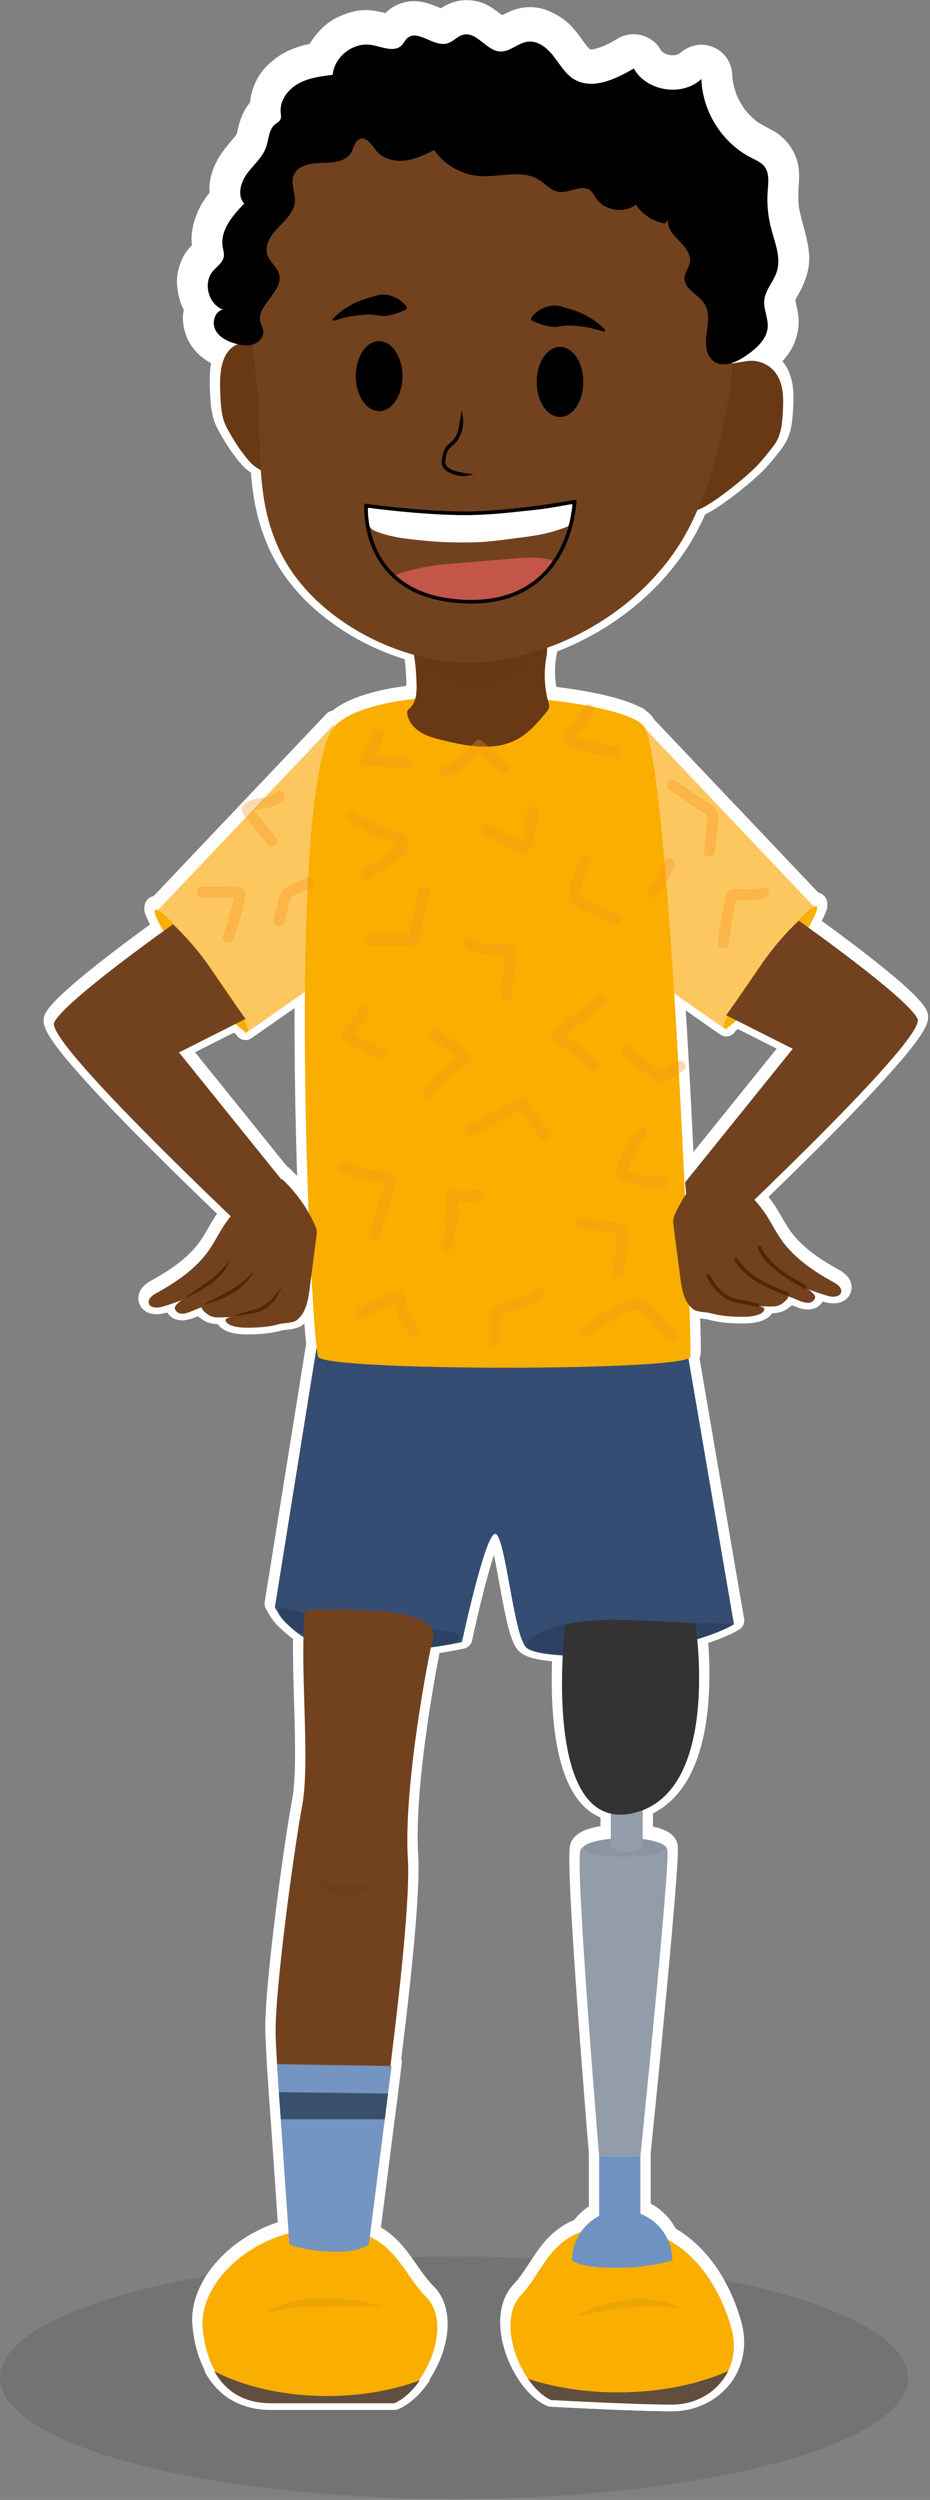 <svg width="256" height="688" viewBox="0 0 256 688" fill="none" xmlns="http://www.w3.org/2000/svg">
<rect x="0" y="0" width="256" height="688" fill="#808080" stroke="none"/>
<ellipse cx="125" cy="654.357" rx="125" ry="33.357" fill="black" fill-opacity="0.1"/>
<g clip-path="url(#clip0)">
<path d="M91.91 198.41L42.58 250.41L67.58 283.41L97.66 262.39L91.91 198.41Z" fill="white" stroke="white" stroke-width="5.669" stroke-miterlimit="10" stroke-linecap="round" stroke-linejoin="round"/>
<path d="M68.087 282.863C69.152 282.055 64.337 273.918 57.333 264.688C50.328 255.458 43.787 248.63 42.722 249.438C41.658 250.246 46.473 258.383 53.477 267.614C60.481 276.844 67.023 283.671 68.087 282.863Z" fill="white" stroke="white" stroke-width="5.669" stroke-miterlimit="10" stroke-linecap="round" stroke-linejoin="round"/>
<path d="M47.58 253.41C47.58 253.41 17.57 274.59 14.91 280.41C12.25 286.23 76.91 346.41 76.91 346.41L78.91 325.41L49.28 288.64L67.58 279.41C67.58 279.41 62.58 272.41 58.58 266.41C53.04 258.09 47.58 253.41 47.58 253.41Z" fill="white" stroke="white" stroke-width="5.669" stroke-miterlimit="10" stroke-linecap="round" stroke-linejoin="round"/>
<path d="M175.58 197.41L224.91 249.41L199.91 282.41L169.83 261.39L175.58 197.41Z" fill="white" stroke="white" stroke-width="5.669" stroke-miterlimit="10" stroke-linecap="round" stroke-linejoin="round"/>
<path d="M214.022 266.638C221.026 257.408 225.841 249.27 224.776 248.462C223.712 247.654 217.171 254.482 210.166 263.712C203.162 272.942 198.347 281.08 199.412 281.888C200.476 282.696 207.018 275.868 214.022 266.638Z" fill="white" stroke="white" stroke-width="5.669" stroke-miterlimit="10" stroke-linecap="round" stroke-linejoin="round"/>
<path d="M219.91 252.41C219.91 252.41 249.92 273.59 252.58 279.41C255.24 285.23 190.58 345.41 190.58 345.41L188.58 324.41L218.21 287.64L199.91 278.41C199.91 278.41 204.91 271.41 208.91 265.41C214.46 257.09 219.91 252.41 219.91 252.41Z" fill="white" stroke="white" stroke-width="5.669" stroke-miterlimit="10" stroke-linecap="round" stroke-linejoin="round"/>
<path d="M87.88 365.23L75.66 441.35C75.66 441.35 81.44 453.33 97.85 453.65C114.26 453.97 127.17 450.91 127.17 450.91C127.17 450.91 133.4 421.68 136.22 421.15C139.05 420.63 141.3 449.2 144.88 452.44C148.45 455.68 168.07 454.61 174.97 453.67C194.47 451.04 202.03 446.01 202.03 446.01L187.8 362.86L87.88 365.23Z" fill="white" stroke="white" stroke-width="5.669" stroke-miterlimit="10" stroke-linecap="round" stroke-linejoin="round"/>
<path d="M159.79 508.14C161.85 503.75 182.99 503.75 183.72 508.14C184.44 512.53 176.28 592.43 176.28 592.43H164.92C164.92 592.43 158.2 511.54 159.79 508.14Z" fill="white" stroke="white" stroke-width="5.669" stroke-miterlimit="10" stroke-linecap="round" stroke-linejoin="round"/>
<path d="M151.68 659.51C143.42 655.74 136.34 638.17 143.42 630.64C150.5 623.11 151.68 611.81 169.38 611.81C188.26 611.81 197.62 626.87 201.24 639.42C204.74 651.53 195.69 660.76 185.07 660.76C174.45 660.77 151.68 659.51 151.68 659.51Z" fill="white" stroke="white" stroke-width="5.669" stroke-miterlimit="10" stroke-linecap="round" stroke-linejoin="round"/>
<path d="M176.28 608.25V592.43H164.92V608.84C160.49 611.14 157.46 615.76 157.46 621.09C157.46 621.09 159.59 623.41 171.66 623.09C179.59 622.88 185.07 621.09 185.07 621.09C185.07 615.24 181.42 610.26 176.28 608.25Z" fill="white" stroke="white" stroke-width="5.669" stroke-miterlimit="10" stroke-linecap="round" stroke-linejoin="round"/>
<path opacity="0.5" d="M171.89 510.02C178.131 510.02 183.19 508.896 183.19 507.51C183.19 506.124 178.131 505 171.89 505C165.649 505 160.59 506.124 160.59 507.51C160.59 508.896 165.649 510.02 171.89 510.02Z" fill="white" stroke="white" stroke-width="5.669" stroke-miterlimit="10" stroke-linecap="round" stroke-linejoin="round"/>
<path d="M172.52 487.43C170.09 487.43 168.13 488.55 168.13 489.94V506.26C168.13 507.65 170.1 508.77 172.52 508.77C174.95 508.77 176.91 507.65 176.91 506.26V489.94C176.91 488.56 174.94 487.43 172.52 487.43Z" fill="white" stroke="white" stroke-width="5.669" stroke-miterlimit="10" stroke-linecap="round" stroke-linejoin="round"/>
<path opacity="0.4" d="M126.71 449.78C126.41 452.19 110.97 453.38 97.84 452.29C82.78 451.03 76.21 444.66 76.5 442.25C76.8 439.84 85.29 444.76 102.14 446.05C115.27 447.05 127 447.38 126.71 449.78Z" fill="white" stroke="white" stroke-width="5.669" stroke-miterlimit="10" stroke-linecap="round" stroke-linejoin="round"/>
<path d="M84.04 442.25C82.28 455.92 85.49 483.6 83.19 495.87C80.9 508.14 75.43 548.2 75.88 559.6C76.49 575.15 79.65 611.06 79.65 611.06H101.53C101.53 611.06 113.53 530.74 112.28 510.66C111.03 490.58 117.91 454.89 119.18 449.79C121.69 439.74 84.04 442.25 84.04 442.25Z" fill="white" stroke="white" stroke-width="5.669" stroke-miterlimit="10" stroke-linecap="round" stroke-linejoin="round"/>
<path d="M108.51 660C117.3 656.23 124.83 638.66 117.3 631.13C109.77 623.6 108.51 612.3 89.69 612.3C69.61 612.3 54.55 627.36 55.8 639.91C57.05 652.47 63.33 660 74.62 660C85.91 660 108.51 660 108.51 660Z" fill="white" stroke="white" stroke-width="5.669" stroke-miterlimit="10" stroke-linecap="round" stroke-linejoin="round"/>
<path d="M76.25 567.08L107.78 567.6L101.53 616.7C101.53 616.7 98.99 618.99 91.29 618.7C83.59 618.41 79.65 616.7 79.65 616.7L76.25 567.08Z" fill="white" stroke="white" stroke-width="5.669" stroke-miterlimit="10" stroke-linecap="round" stroke-linejoin="round"/>
<path d="M76.75 574.78L106.82 575.16L105.92 582.24H77.3L76.75 574.78Z" fill="white" stroke="white" stroke-width="5.669" stroke-miterlimit="10" stroke-linecap="round" stroke-linejoin="round"/>
<path opacity="0.4" d="M144.89 452.43C144.89 452.43 152.68 456.8 173.58 453.92C194.48 451.04 202.05 446.01 202.05 446.01C202.05 446.01 197.13 445.47 191.41 445.75C185.69 446.03 166.87 443.51 155.57 446.02C144.27 448.53 144.89 452.43 144.89 452.43Z" fill="white" stroke="white" stroke-width="5.669" stroke-miterlimit="10" stroke-linecap="round" stroke-linejoin="round"/>
<path d="M155.57 446.02C155.57 446.02 148.67 503.12 173.77 498.1C198.87 493.08 191.41 445.74 191.41 445.74C191.41 445.74 174.4 444.76 168.13 444.76C161.86 444.76 155.57 446.02 155.57 446.02Z" fill="white" stroke="white" stroke-width="5.669" stroke-miterlimit="10" stroke-linecap="round" stroke-linejoin="round"/>
<g opacity="0.3">
<path opacity="0.3" d="M87.52 516.76C90.17 518.67 93.52 519.6 96.77 519.32C98.84 519.14 100.85 518.5 102.77 517.7" fill="white"/>
<path opacity="0.3" d="M87.52 516.76C89.29 516.57 90.58 516.54 91.8 516.49C93 516.47 94.07 516.46 95.13 516.52C96.19 516.56 97.23 516.66 98.47 516.79C99.71 516.95 101.09 517.12 102.78 517.69C102 519.29 100.85 520.36 99.49 521.13C98.13 521.88 96.49 522.26 94.87 522.18C93.26 522.1 91.68 521.59 90.35 520.69C89.03 519.79 87.93 518.5 87.52 516.76Z" fill="white"/>
</g>
<path d="M177.58 199.41C173.68 191.06 106.97 184.89 92.58 198.41C78.19 211.93 85.58 368.41 87.58 372.41C89.58 376.41 189.52 376.41 190.05 372.41C190.58 368.41 184.58 214.41 177.58 199.41Z" fill="white" stroke="white" stroke-width="5.669" stroke-miterlimit="10" stroke-linecap="round" stroke-linejoin="round"/>
<path d="M71.42 94.47C70.79 94.13 68.89 93.82 68.22 93.62C65.99 92.97 63.52 94.23 62.14 96.71C60.46 99.74 60.48 103.89 60.65 107.7C60.76 110.36 60.92 113.1 61.84 115.45C62.22 116.43 62.73 117.3 63.23 118.17C64.22 119.88 65.22 121.58 66.36 123.1C69.79 127.66 69.82 127.24 74.22 129.8L71.42 94.47Z" fill="white" stroke="white" stroke-width="5.669" stroke-miterlimit="10" stroke-linecap="round" stroke-linejoin="round"/>
<path d="M113.62 177.11C114.24 180.49 114.59 183.92 114.67 187.36C114.73 189.71 114.54 192.34 112.8 193.93C112.53 194.18 112.21 194.41 112.11 194.77C112.05 194.96 112.07 195.17 112.09 195.37C112.37 197.55 113.95 199.4 115.83 200.55C117.71 201.7 119.88 202.25 122.02 202.77C128.74 204.4 136.18 205.77 142.28 202.51C145.51 200.78 147.98 197.93 150.32 195.11C150.68 194.67 151.06 194.2 151.15 193.63C151.22 193.16 151.08 192.68 150.95 192.22C149.77 187.99 149.63 183.48 150.53 179.19C150.63 178.71 150.72 174.14 150.38 173.79C150.06 173.46 149.53 177.49 149.08 177.55C137.7 178.96 126.07 178.38 114.88 175.83L113.62 177.11Z" fill="white" stroke="white" stroke-width="5.669" stroke-miterlimit="10" stroke-linecap="round" stroke-linejoin="round"/>
<path d="M190.74 137.71C188.43 143.84 202.94 132.5 207.64 127.93C209.21 126.41 210.58 124.7 211.94 123C212.63 122.13 213.32 121.25 213.85 120.28C215.11 117.94 215.33 115.19 215.49 112.53C215.71 108.73 215.75 104.57 213.44 101.54C211.55 99.05 208.17 97.8 205.11 98.45C204.2 98.64 201.6 98.95 200.73 99.3C200.73 99.29 192 134.36 190.74 137.71Z" fill="white" stroke="white" stroke-width="5.669" stroke-miterlimit="10" stroke-linecap="round" stroke-linejoin="round"/>
<path d="M187.88 147.48C176.74 166.05 155.75 178.73 134.23 181.11C112.71 183.49 86.41 170.22 77.06 150.69C69.96 135.87 72.24 121.78 70.79 105.77C69.42 90.69 65.4 73.35 70.63 59.14C72.48 54.11 76.63 38.99 80.27 35.05C94.98 19.13 108.8 20.83 130.47 21.33C141.53 21.59 152.27 24.9 162.8 28.29C173.16 31.62 179.03 31.92 187.88 38.26C196.73 44.6 201.75 53.09 202.34 63.96C202.64 69.47 202.08 101.98 200.73 107.33C200.73 107.32 197.51 131.42 187.88 147.48Z" fill="white" stroke="white" stroke-width="5.669" stroke-miterlimit="10" stroke-linecap="round" stroke-linejoin="round"/>
<path d="M186.54 56.57C184.52 56.62 183.44 59.23 184.03 61.16C184.62 63.09 186.24 64.49 187.62 65.97C189 67.45 190.26 69.36 189.88 71.35C189.61 72.77 188.52 73.97 188.42 75.41C188.19 78.56 192.31 80.03 193.98 82.71C195.45 85.07 194.86 88.1 194.49 90.86C194.12 93.62 194.27 96.92 196.56 98.51C199.2 100.33 202.77 98.67 205.41 96.85C208.21 94.91 211.13 92.37 211.33 88.96C211.48 86.52 210.16 84.16 210.37 81.72C210.62 78.79 212.98 76.49 213.85 73.69C215.06 69.78 213.25 65.68 212.23 61.72C211.38 58.42 211.07 54.98 211.32 51.58C211.49 49.24 211.85 46.63 210.4 44.79C209.51 43.66 208.13 43.09 206.85 42.44C198.82 38.39 193.33 29.72 193.08 20.73C187.82 25.7 177.98 24.17 174.46 17.85C169.38 20.84 162.94 23.86 157.93 20.75C155.53 19.26 154.09 16.66 152.35 14.43C150.61 12.2 148.09 10.13 145.28 10.47C142.57 10.8 140.37 13.32 137.65 13.17C133.85 12.96 131.3 7.69 127.59 8.54C125.9 8.93 124.72 10.53 123.04 10.97C119.29 11.96 114.91 6.91 112.07 9.54C111.47 10.09 111.15 10.88 110.58 11.46C108.53 13.55 105.1 11.85 102.21 11.37C97.25 10.54 92.02 14.59 91.58 19.6C88.34 19.99 85.01 20.42 82.16 21.99C79.3 23.56 76.99 26.59 77.26 29.84C77.32 30.56 77.49 31.33 77.15 31.96C76.84 32.53 76.2 32.83 75.7 33.24C73.93 34.69 74 37.35 73.24 39.51C72.25 42.34 69.79 44.36 68.01 46.77C66.23 49.19 65.22 52.8 67.22 55.03C63.99 58.36 60.51 62.46 61.3 67.03C61.44 67.85 61.72 68.66 61.63 69.49C61.42 71.25 59.67 72.33 58.54 73.69C55.84 76.96 57.38 82.73 61.36 84.2C59.09 84.68 58.23 87.79 59.31 89.84C60.39 91.89 62.69 92.99 64.93 93.6C66.55 94.04 68.31 94.29 69.89 93.71C71.47 93.13 72.76 91.49 72.45 89.84C72.32 89.14 71.93 88.52 71.73 87.84C70.31 83.07 78.16 79.24 76.84 74.44C76.3 72.47 74.31 71.18 73.63 69.25C72.67 66.54 74.56 63.7 76.56 61.64C78.55 59.58 80.91 57.44 81.16 54.58C81.37 52.15 79.96 49.64 80.8 47.35C81.84 44.52 85.51 43.89 88.53 43.85C91.55 43.81 95.15 43.58 96.66 40.97C97.43 39.63 97.65 37.7 99.11 37.21C101.04 36.55 102.37 39.04 103.68 40.6C105.52 42.79 108.65 43.52 111.49 43.18C114.33 42.83 116.95 41.57 119.52 40.32C122.36 44.42 127.13 47.13 132.11 47.46C137.61 47.82 143.66 45.57 148.34 48.47C150.16 49.6 151.64 51.46 153.75 51.79C156.74 52.26 160.19 49.53 162.53 51.45C163.19 51.99 163.56 52.8 164.03 53.51C166.35 56.98 171.74 57.87 175.05 55.33C176.84 58.05 179.79 59.97 183 60.5" fill="white"/>
<path d="M186.54 48.07C184.56 48.25 182.89 48.46 181.15 49.54C179.57 50.52 178.26 51.79 177.27 53.36C175.97 55.42 175.21 58.12 175.4 60.57C175.67 64.05 177.1 66.8 179.28 69.46C180.27 70.66 181.43 71.71 182.41 72.93C181.97 72.36 181.52 71.78 181.08 71.21C181.5 71.77 181.85 72.33 182.15 72.96C181.86 72.28 181.58 71.61 181.29 70.93C181.49 71.43 181.64 71.91 181.72 72.45C181.62 71.7 181.52 70.94 181.42 70.19C181.45 70.45 181.45 70.71 181.43 70.97C181.53 70.22 181.63 69.46 181.73 68.71C181.66 69.25 181.51 69.72 181.31 70.23C181.6 69.55 181.88 68.88 182.17 68.2C181.01 70.73 180.01 72.88 179.9 75.72C179.82 77.86 180.64 80.41 181.84 82.16C182.81 83.57 183.88 84.78 185.17 85.88C186.04 86.63 186.91 87.36 187.63 88.25C187.19 87.68 186.74 87.1 186.3 86.53C186.58 86.91 186.8 87.29 187.01 87.71C186.72 87.03 186.44 86.36 186.15 85.68C186.4 86.29 186.55 86.89 186.65 87.54C186.55 86.79 186.45 86.03 186.35 85.28C186.49 86.62 186.38 87.95 186.21 89.28C186.31 88.53 186.41 87.77 186.51 87.02C185.83 92.03 185.18 97.14 188.09 101.68C189.9 104.5 192.81 106.81 196.16 107.45C199.9 108.16 203.16 107.48 206.58 105.95C210.79 104.07 214.68 100.82 217.27 97.01C218.87 94.66 219.72 91.79 219.84 88.97C219.95 86.32 219.06 83.76 218.64 81.18C218.74 81.93 218.84 82.69 218.94 83.44C218.85 82.73 218.83 82.06 218.92 81.35C218.82 82.1 218.72 82.86 218.62 83.61C218.73 82.98 218.91 82.4 219.14 81.81C218.85 82.49 218.57 83.16 218.28 83.84C219 82.19 220.03 80.7 220.79 79.07C222.11 76.2 222.97 73.16 222.72 69.97C222.34 65.09 220.4 60.64 219.72 55.83C219.82 56.58 219.92 57.34 220.02 58.09C219.73 55.8 219.68 53.51 219.85 51.21C220.04 48.71 220.1 46.11 219.25 43.7C217.99 40.12 215.57 37.37 212.19 35.64C210.51 34.78 208.9 33.9 207.39 32.76C207.96 33.2 208.54 33.65 209.11 34.09C207.35 32.72 205.8 31.16 204.43 29.41C204.87 29.98 205.32 30.56 205.76 31.13C204.41 29.36 203.3 27.45 202.41 25.41C202.7 26.09 202.98 26.76 203.27 27.44C202.41 25.39 201.81 23.26 201.49 21.06C201.59 21.81 201.69 22.57 201.79 23.32C201.68 22.46 201.61 21.61 201.58 20.75C201.46 17.32 199.54 14.32 196.35 12.98C193.13 11.62 189.62 12.39 187.06 14.74C186.83 14.95 186.61 15.14 186.37 15.34C186.94 14.9 187.52 14.45 188.09 14.01C187.37 14.56 186.6 15.01 185.77 15.39C186.45 15.1 187.12 14.82 187.8 14.53C186.77 14.96 185.72 15.24 184.62 15.4C185.37 15.3 186.13 15.2 186.88 15.1C185.67 15.25 184.46 15.24 183.25 15.08C184 15.18 184.76 15.28 185.51 15.38C184.4 15.21 183.34 14.92 182.3 14.5C182.98 14.79 183.65 15.07 184.33 15.36C183.31 14.92 182.36 14.38 181.47 13.71C182.04 14.15 182.62 14.6 183.19 15.04C182.48 14.47 181.85 13.84 181.29 13.14C181.73 13.71 182.18 14.29 182.62 14.86C182.32 14.45 182.04 14.04 181.79 13.6C179.5 9.62 174.11 8.23 170.16 10.55C168.44 11.56 166.7 12.49 164.86 13.27C165.54 12.98 166.21 12.7 166.89 12.41C165.34 13.04 163.76 13.54 162.1 13.79C162.85 13.69 163.61 13.59 164.36 13.49C163.31 13.62 162.28 13.63 161.23 13.5C161.98 13.6 162.74 13.7 163.49 13.8C162.71 13.67 161.98 13.46 161.25 13.16C161.93 13.45 162.6 13.73 163.28 14.02C162.68 13.74 162.12 13.41 161.58 13.02C162.15 13.46 162.73 13.91 163.3 14.35C162.28 13.55 161.45 12.61 160.66 11.59C161.1 12.16 161.55 12.74 161.99 13.31C160.54 11.39 159.22 9.35 157.6 7.56C155.62 5.38 153.18 3.85 150.46 2.79C147.83 1.77 144.67 1.72 141.98 2.55C139.75 3.24 137.84 4.5 135.73 5.41C136.41 5.12 137.08 4.84 137.76 4.55C137.21 4.76 136.67 4.92 136.09 5C136.84 4.9 137.6 4.8 138.35 4.7C138.01 4.72 137.7 4.72 137.36 4.69C138.11 4.79 138.87 4.89 139.62 4.99C139.14 4.91 138.69 4.78 138.24 4.6C138.92 4.89 139.59 5.17 140.27 5.46C139.44 5.08 138.7 4.57 137.98 4.03C138.55 4.47 139.13 4.92 139.7 5.36C137.11 3.36 134.66 1.11 131.36 0.37C128.69 -0.23 126.14 -0.01 123.62 1.05C122.1 1.69 120.9 2.68 119.44 3.42C120.12 3.13 120.79 2.85 121.47 2.56C121.06 2.73 120.67 2.85 120.23 2.92C120.98 2.82 121.74 2.72 122.49 2.62C122.11 2.65 121.74 2.64 121.36 2.61C122.11 2.71 122.87 2.81 123.62 2.91C122.62 2.76 121.68 2.42 120.75 2.03C121.43 2.32 122.1 2.6 122.78 2.89C119.88 1.67 117.34 0.41 114.14 0.32C112.18 0.26 110.01 0.87 108.31 1.85C106.17 3.09 104.92 4.97 103.5 6.91C103.94 6.34 104.39 5.76 104.83 5.19C104.68 5.39 104.5 5.57 104.31 5.73C104.88 5.29 105.46 4.84 106.03 4.4C105.76 4.6 105.51 4.75 105.2 4.9C105.88 4.61 106.55 4.33 107.23 4.04C106.92 4.15 106.63 4.23 106.31 4.28C107.06 4.18 107.82 4.08 108.57 3.98C108.02 4 107.47 3.98 106.9 3.92C107.65 4.02 108.41 4.12 109.16 4.22C106.58 3.83 104.18 2.96 101.54 2.8C98.42 2.61 95.42 3.53 92.65 4.89C89.89 6.24 87.72 8.5 85.96 10.96C84.1 13.57 83.43 16.5 83.09 19.62C85.92 16.79 88.76 13.95 91.59 11.12C85.94 11.81 80.39 12.57 75.74 16.16C73.58 17.83 71.67 19.83 70.49 22.32C69.47 24.48 69.05 26.01 68.82 28.38C68.72 29.37 68.88 30.32 68.85 31.31C68.95 30.56 69.05 29.8 69.15 29.05C69.13 29.29 69.07 29.51 68.96 29.72C69.25 29.04 69.53 28.37 69.82 27.69C69.76 27.78 69.7 27.87 69.64 27.96C70.08 27.39 70.53 26.81 70.97 26.24C70.83 26.4 70.67 26.55 70.5 26.68C71.07 26.24 71.65 25.79 72.22 25.35C71.09 26.16 69.92 26.92 69.02 27.99C67.6 29.68 66.93 30.95 66.16 33.07C65.62 34.56 65.48 36.16 64.92 37.65C65.21 36.97 65.49 36.3 65.78 35.62C65.37 36.58 64.83 37.44 64.21 38.28C64.65 37.71 65.1 37.13 65.54 36.56C64.65 37.7 63.66 38.75 62.75 39.87C61.17 41.8 59.96 43.51 59 45.79C58.11 47.89 57.55 50.1 57.66 52.42C57.83 55.84 59.08 58.48 61.23 61.09C61.23 57.08 61.23 53.07 61.23 49.06C58.84 51.53 56.37 54.24 54.87 57.36C53.67 59.87 53 62 52.76 64.76C52.57 66.86 53.11 68.9 53.43 70.96C53.33 70.21 53.23 69.45 53.13 68.7C53.17 68.97 53.17 69.25 53.14 69.52C53.24 68.77 53.34 68.01 53.44 67.26C53.41 67.49 53.36 67.71 53.28 67.93C53.57 67.25 53.85 66.58 54.14 65.9C53.96 66.33 53.73 66.7 53.45 67.08C53.89 66.51 54.34 65.93 54.78 65.36C53.3 67.12 51.49 68.56 50.44 70.67C49.22 73.12 48.49 75.89 48.76 78.65C49.03 81.43 49.69 84.11 51.31 86.44C52.05 87.5 52.85 88.56 53.84 89.4C55.66 90.94 56.88 91.54 59.11 92.44C59.11 86.97 59.11 81.51 59.11 76.04C53.75 77.46 49.93 82.96 50.39 88.5C50.88 94.38 54.6 98.59 59.91 100.83C64.64 102.83 70.63 103.59 75.16 100.59C77.84 98.81 80.13 96.1 80.7 92.85C81.04 90.92 81.14 88.91 80.48 87.01C80.23 86.28 79.89 85.63 79.78 84.86C79.88 85.61 79.98 86.37 80.08 87.12C80.06 86.78 80.06 86.46 80.1 86.13C80 86.88 79.9 87.64 79.8 88.39C79.88 87.89 80.02 87.42 80.21 86.94C79.92 87.62 79.64 88.29 79.35 88.97C80.47 86.46 82.59 84.57 83.79 82.09C85.26 79.05 85.81 76.05 85.14 72.72C84.54 69.7 82.56 67.48 80.72 65.13C81.16 65.7 81.61 66.28 82.05 66.85C81.68 66.36 81.36 65.87 81.1 65.32C81.39 66 81.67 66.67 81.96 67.35C81.81 66.98 81.71 66.63 81.63 66.24C81.73 66.99 81.83 67.75 81.93 68.5C81.87 67.97 81.87 67.48 81.94 66.94C81.84 67.69 81.74 68.45 81.64 69.2C81.75 68.67 81.9 68.17 82.1 67.67C81.81 68.35 81.53 69.02 81.24 69.7C81.59 68.93 82.03 68.23 82.52 67.54C82.08 68.11 81.63 68.69 81.19 69.26C83.26 66.58 85.99 64.49 87.66 61.48C88.91 59.21 89.61 56.79 89.67 54.19C89.72 52.06 89.11 49.95 88.8 47.86C88.9 48.61 89 49.37 89.1 50.12C89.02 49.45 89 48.81 89.08 48.14C88.98 48.89 88.88 49.65 88.78 50.4C88.86 50.02 88.96 49.69 89.1 49.33C88.81 50.01 88.53 50.68 88.24 51.36C88.38 51.08 88.53 50.83 88.72 50.57C88.28 51.14 87.83 51.72 87.39 52.29C87.65 51.97 87.93 51.7 88.25 51.45C87.68 51.89 87.1 52.34 86.53 52.78C86.96 52.48 87.41 52.23 87.89 52.02C87.21 52.31 86.54 52.59 85.86 52.88C86.7 52.56 87.55 52.36 88.43 52.23C87.68 52.33 86.92 52.43 86.17 52.53C89.35 52.12 92.6 52.45 95.72 51.49C98.04 50.78 100.24 49.62 101.96 47.89C103.82 46.02 104.64 43.88 105.61 41.48C105.32 42.16 105.04 42.83 104.75 43.51C104.96 43.03 105.18 42.59 105.49 42.17C105.05 42.74 104.6 43.32 104.16 43.89C104.28 43.74 104.42 43.61 104.58 43.5C104.01 43.94 103.43 44.39 102.86 44.83C103.02 44.71 103.19 44.62 103.38 44.56C102.7 44.85 102.03 45.13 101.35 45.42C101.45 45.39 101.55 45.37 101.65 45.34C100.9 45.44 100.14 45.54 99.39 45.64C99.58 45.61 99.77 45.6 99.96 45.63C99.21 45.53 98.45 45.43 97.7 45.33C97.89 45.36 98.07 45.41 98.24 45.48C97.56 45.19 96.89 44.91 96.21 44.62C96.49 44.76 96.71 44.91 96.96 45.1C96.39 44.66 95.81 44.21 95.24 43.77C95.75 44.22 96.18 44.74 96.6 45.27C96.16 44.7 95.71 44.12 95.27 43.55C97.03 45.86 98.51 47.83 101.05 49.37C103.6 50.91 106.47 51.55 109.41 51.74C114.51 52.08 119.34 49.82 123.8 47.66C119.92 46.64 116.04 45.63 112.16 44.61C115.91 49.88 121.28 54.08 127.75 55.38C130.79 55.99 133.74 56.09 136.81 55.82C139.3 55.6 141.8 55.31 144.3 55.6C143.55 55.5 142.79 55.4 142.04 55.3C142.95 55.43 143.8 55.64 144.66 55.96C143.98 55.67 143.31 55.39 142.63 55.1C143.48 55.46 144.23 55.91 144.97 56.46C144.4 56.02 143.82 55.57 143.25 55.13C144.58 56.16 145.84 57.28 147.25 58.2C149.27 59.52 151.53 60.11 153.91 60.31C156.63 60.53 159.18 59.48 161.81 59.03C161.06 59.13 160.3 59.23 159.55 59.33C160.08 59.26 160.59 59.24 161.12 59.31C160.37 59.21 159.61 59.11 158.86 59.01C159.06 59.04 159.26 59.1 159.45 59.17C158.77 58.88 158.1 58.6 157.42 58.31C157.73 58.45 157.97 58.59 158.24 58.79C157.67 58.35 157.09 57.9 156.52 57.46C156.71 57.62 156.87 57.79 157.02 57.98C156.58 57.41 156.13 56.83 155.69 56.26C156.89 57.89 157.86 59.69 159.41 61.03C161.37 62.74 163.59 64.03 166.13 64.7C170.43 65.83 175.68 65.34 179.35 62.66C175.47 61.64 171.59 60.63 167.72 59.61C170.77 64.09 175.3 67.69 180.75 68.69C183.04 69.11 185.23 69.05 187.3 67.83C189.06 66.8 190.75 64.78 191.21 62.75C192.16 58.59 189.95 53.14 185.27 52.29C184.4 52.13 183.57 51.89 182.75 51.57C183.43 51.86 184.1 52.14 184.78 52.43C183.74 51.98 182.78 51.42 181.88 50.73C182.45 51.17 183.03 51.62 183.6 52.06C182.82 51.42 182.13 50.72 181.5 49.92C181.94 50.49 182.39 51.07 182.83 51.64C182.68 51.44 182.53 51.24 182.4 51.03C181.2 49.27 179.49 47.62 177.32 47.12C175.22 46.64 172.58 46.65 170.77 47.98C170.34 48.3 169.89 48.56 169.41 48.79C170.09 48.5 170.76 48.22 171.44 47.93C170.75 48.22 170.05 48.41 169.31 48.52C170.06 48.42 170.82 48.32 171.57 48.22C170.82 48.3 170.09 48.29 169.34 48.19C170.09 48.29 170.85 48.39 171.6 48.49C170.85 48.37 170.15 48.17 169.46 47.88C170.14 48.17 170.81 48.45 171.49 48.74C170.91 48.47 170.37 48.16 169.85 47.78C170.42 48.22 171 48.67 171.57 49.11C171.07 48.71 170.63 48.27 170.24 47.76C170.68 48.33 171.13 48.91 171.57 49.48C170.63 48.15 169.85 46.74 168.68 45.56C166.62 43.48 163.85 42.48 160.98 42.29C158.29 42.11 155.8 43.15 153.19 43.58C153.94 43.48 154.7 43.38 155.45 43.28C154.87 43.35 154.33 43.37 153.75 43.3C154.5 43.4 155.26 43.5 156.01 43.6C155.63 43.52 155.3 43.43 154.95 43.29C155.63 43.58 156.3 43.86 156.98 44.15C156.29 43.84 155.68 43.43 155.08 42.98C155.65 43.42 156.23 43.87 156.8 44.31C155.62 43.39 154.48 42.42 153.26 41.56C152.02 40.69 150.61 40.09 149.19 39.57C146.98 38.75 144.49 38.48 142.15 38.47C138.41 38.46 134.71 39.32 130.97 38.84C131.72 38.94 132.48 39.04 133.23 39.14C131.83 38.93 130.49 38.56 129.17 38.03C129.85 38.32 130.52 38.6 131.2 38.89C129.78 38.28 128.46 37.52 127.23 36.58C127.8 37.02 128.38 37.47 128.95 37.91C127.84 37.03 126.86 36.04 125.98 34.93C126.42 35.5 126.87 36.08 127.31 36.65C127.15 36.45 127 36.24 126.86 36.03C125.61 34.27 123.99 32.63 121.78 32.12C119.45 31.59 117.38 31.93 115.23 32.98C114.14 33.51 113.06 34.03 111.94 34.5C112.62 34.21 113.29 33.93 113.97 33.64C112.43 34.27 110.87 34.76 109.23 34.99C109.98 34.89 110.74 34.79 111.49 34.69C110.61 34.78 109.75 34.79 108.86 34.7C109.61 34.8 110.37 34.9 111.12 35C110.24 34.88 109.42 34.67 108.6 34.34C109.28 34.63 109.95 34.91 110.63 35.2C110.06 34.94 109.55 34.65 109.04 34.29C109.61 34.73 110.19 35.18 110.76 35.62C110.19 35.17 109.72 34.66 109.28 34.09C109.72 34.66 110.17 35.24 110.61 35.81C109.59 34.47 108.65 33 107.41 31.86C105.29 29.92 102.64 28.61 99.71 28.62C96.84 28.63 94.17 29.89 92.17 31.89C90.48 33.58 89.76 35.73 88.88 37.88C89.17 37.2 89.45 36.53 89.74 35.85C89.52 36.35 89.28 36.81 88.96 37.25C89.4 36.68 89.85 36.1 90.29 35.53C90.08 35.78 89.87 35.99 89.62 36.21C90.19 35.77 90.77 35.32 91.34 34.88C90.91 35.21 90.47 35.47 89.97 35.69C90.65 35.4 91.32 35.12 92 34.83C91.15 35.17 90.29 35.36 89.39 35.49C90.14 35.39 90.9 35.29 91.65 35.19C89.95 35.39 88.24 35.31 86.54 35.5C83.69 35.81 81.01 36.29 78.49 37.78C75.55 39.51 73.46 42.25 72.49 45.51C71.52 48.79 72.44 52 72.91 55.25C72.81 54.5 72.71 53.74 72.61 52.99C72.69 53.67 72.71 54.31 72.63 54.99C72.73 54.24 72.83 53.48 72.93 52.73C72.84 53.22 72.71 53.67 72.54 54.13C72.83 53.45 73.11 52.78 73.4 52.1C73.05 52.9 72.6 53.61 72.08 54.31C72.52 53.74 72.97 53.16 73.41 52.59C72.45 53.79 71.33 54.84 70.29 55.97C68.29 58.13 66.77 60.43 65.73 63.18C64.74 65.8 64.64 68.87 65.46 71.56C66.28 74.25 67.94 76.15 69.64 78.32C69.2 77.75 68.75 77.17 68.31 76.6C68.68 77.08 69 77.57 69.28 78.11C68.99 77.43 68.71 76.76 68.42 76.08C68.58 76.47 68.7 76.85 68.77 77.26C68.67 76.51 68.57 75.75 68.47 75C68.52 75.42 68.52 75.83 68.46 76.25C68.56 75.5 68.66 74.74 68.76 73.99C68.67 74.5 68.52 74.97 68.33 75.44C68.62 74.76 68.9 74.09 69.19 73.41C68.19 75.59 66.44 77.29 65.24 79.34C64 81.46 63.27 83.69 63.12 86.14C63.05 87.32 63.2 88.47 63.44 89.64C63.62 90.51 64.06 91.29 64.28 92.15C64.18 91.4 64.08 90.64 63.98 89.89C64.02 90.12 64.04 90.36 64.02 90.59C64.12 89.84 64.22 89.08 64.32 88.33C64.27 88.7 64.19 88.99 64.06 89.34C64.35 88.66 64.63 87.99 64.92 87.31C64.75 87.64 64.58 87.92 64.35 88.22C64.79 87.65 65.24 87.07 65.68 86.5C65.52 86.69 65.35 86.86 65.16 87.01C65.73 86.57 66.31 86.12 66.88 85.68C66.58 85.91 66.3 86.09 65.96 86.27C66.64 85.98 67.31 85.7 67.99 85.41C67.48 85.62 66.99 85.75 66.44 85.84C67.19 85.74 67.95 85.64 68.7 85.54C67.99 85.6 67.31 85.58 66.61 85.49C67.36 85.59 68.12 85.69 68.87 85.79C67.7 85.6 66.56 85.28 65.46 84.85C66.14 85.14 66.81 85.42 67.49 85.71C66.69 85.37 65.95 84.97 65.25 84.45C65.82 84.89 66.4 85.34 66.97 85.78C66.59 85.47 66.26 85.15 65.94 84.78C66.38 85.35 66.83 85.93 67.27 86.5C66.99 86.13 66.75 85.76 66.55 85.34C66.84 86.02 67.12 86.69 67.41 87.37C67.27 87 67.17 86.64 67.11 86.24C67.21 86.99 67.31 87.75 67.41 88.5C67.37 88.1 67.37 87.72 67.41 87.33C67.31 88.08 67.21 88.84 67.11 89.59C67.17 89.2 67.27 88.84 67.4 88.47C67.11 89.15 66.83 89.82 66.54 90.5C66.7 90.15 66.88 89.84 67.11 89.54C66.67 90.11 66.22 90.69 65.78 91.26C65.97 91.05 66.15 90.88 66.38 90.7C65.81 91.14 65.23 91.59 64.66 92.03C64.81 91.92 64.97 91.83 65.14 91.76C64.46 92.05 63.79 92.33 63.11 92.62C63.28 92.54 63.46 92.49 63.65 92.45C67.12 91.53 70.06 87.93 69.89 84.25C69.82 82.74 69.43 81.29 68.73 79.96C67.65 77.91 65.69 76.87 63.65 76.05C63.56 76.01 63.47 75.98 63.38 75.94C64.06 76.23 64.73 76.51 65.41 76.8C64.96 76.59 64.56 76.35 64.17 76.06C64.74 76.5 65.32 76.95 65.89 77.39C65.44 77.02 65.05 76.61 64.69 76.15C65.13 76.72 65.58 77.3 66.02 77.87C65.68 77.39 65.4 76.89 65.16 76.35C65.45 77.03 65.73 77.7 66.02 78.38C65.76 77.73 65.59 77.09 65.49 76.4C65.59 77.15 65.69 77.91 65.79 78.66C65.73 78.07 65.72 77.5 65.77 76.91C65.67 77.66 65.57 78.42 65.47 79.17C65.55 78.59 65.68 78.04 65.89 77.49C65.6 78.17 65.32 78.84 65.03 79.52C65.23 79.07 65.45 78.66 65.74 78.26C65.3 78.83 64.85 79.41 64.41 79.98C65.78 78.24 67.56 76.97 68.64 74.96C69.63 73.12 70.2 71.23 70.19 69.13C70.19 67.53 69.71 66 69.48 64.43C69.58 65.18 69.68 65.94 69.78 66.69C69.72 66.04 69.72 65.42 69.78 64.77C69.68 65.52 69.58 66.28 69.48 67.03C69.61 66.13 69.85 65.3 70.19 64.46C69.9 65.14 69.62 65.81 69.33 66.49C69.93 65.13 70.72 63.91 71.62 62.73C71.18 63.3 70.73 63.88 70.29 64.45C71.22 63.27 72.23 62.17 73.27 61.09C74.73 59.57 75.86 57.23 75.76 55.08C75.65 52.7 74.77 50.9 73.27 49.07C73.19 48.98 73.12 48.89 73.04 48.8C73.48 49.37 73.93 49.95 74.37 50.52C74.17 50.23 74.01 49.95 73.86 49.63C74.15 50.31 74.43 50.98 74.72 51.66C74.56 51.22 74.45 50.8 74.39 50.34C74.49 51.09 74.59 51.85 74.69 52.6C74.66 52.13 74.66 51.67 74.71 51.2C74.61 51.95 74.51 52.71 74.41 53.46C74.52 52.72 74.72 52.03 74.98 51.34C74.69 52.02 74.41 52.69 74.12 53.37C74.52 52.44 75.01 51.61 75.62 50.8C75.18 51.37 74.73 51.95 74.29 52.52C76.18 50.11 78.48 47.95 79.97 45.26C80.79 43.77 81.45 42.13 81.84 40.48C82.11 39.35 82.3 38.21 82.75 37.14C82.46 37.82 82.18 38.49 81.89 39.17C82.04 38.87 82.19 38.59 82.38 38.31C81.94 38.88 81.49 39.46 81.05 40.03C81.26 39.76 81.47 39.53 81.73 39.3C81.16 39.74 80.58 40.19 80.01 40.63C80.93 39.93 81.96 39.33 82.78 38.51C84.03 37.27 85.03 35.64 85.5 33.93C86.03 32.02 85.61 30.28 85.84 28.4C85.74 29.15 85.64 29.91 85.54 30.66C85.65 30.05 85.82 29.47 86.05 28.9C85.76 29.58 85.48 30.25 85.19 30.93C85.51 30.24 85.89 29.62 86.35 29.01C85.91 29.58 85.46 30.16 85.02 30.73C85.59 30.03 86.22 29.43 86.93 28.87C86.36 29.31 85.78 29.76 85.21 30.2C85.97 29.65 86.77 29.2 87.62 28.82C86.94 29.11 86.27 29.39 85.59 29.68C87.7 28.8 89.92 28.37 92.18 28.06C91.43 28.16 90.67 28.26 89.92 28.36C90.48 28.29 91.05 28.22 91.61 28.15C93.84 27.88 96.01 27.41 97.62 25.66C99.24 23.9 99.85 22.01 100.11 19.65C100.12 19.54 100.13 19.42 100.15 19.31C100.05 20.06 99.95 20.82 99.85 21.57C99.97 20.77 100.18 20.04 100.5 19.3C100.21 19.98 99.93 20.65 99.64 21.33C99.98 20.6 100.38 19.95 100.87 19.31C100.43 19.88 99.98 20.46 99.54 21.03C100.05 20.41 100.61 19.86 101.24 19.36C100.67 19.8 100.09 20.25 99.52 20.69C100.26 20.14 101.03 19.69 101.88 19.33C101.2 19.62 100.53 19.9 99.85 20.19C100.6 19.9 101.34 19.7 102.14 19.58C101.39 19.68 100.63 19.78 99.88 19.88C100.56 19.81 101.23 19.8 101.91 19.87C101.16 19.77 100.4 19.67 99.65 19.57C102.45 19.97 105.08 21.05 107.96 21.03C110.13 21.02 112.38 20.47 114.26 19.37C116.47 18.07 117.67 16.14 119.18 14.18C118.74 14.75 118.29 15.33 117.85 15.9C118 15.72 118.16 15.57 118.34 15.43C117.77 15.87 117.19 16.32 116.62 16.76C116.84 16.61 117.04 16.49 117.28 16.37C116.6 16.66 115.93 16.94 115.25 17.23C115.49 17.15 115.71 17.09 115.96 17.05C115.21 17.15 114.45 17.25 113.7 17.35C114.04 17.32 114.36 17.33 114.7 17.37C113.95 17.27 113.19 17.17 112.44 17.07C113.39 17.23 114.27 17.58 115.15 17.95C114.47 17.66 113.8 17.38 113.12 17.09C116.05 18.34 118.73 19.61 121.98 19.65C124.19 19.68 126.3 19.03 128.24 18.02C129.29 17.47 130.17 16.67 131.24 16.16C130.56 16.45 129.89 16.73 129.21 17.02C129.54 16.89 129.84 16.8 130.19 16.73C129.44 16.83 128.68 16.93 127.93 17.03C128.3 16.99 128.65 16.99 129.02 17.04C128.27 16.94 127.51 16.84 126.76 16.74C127.12 16.81 127.46 16.91 127.8 17.04C127.12 16.75 126.45 16.47 125.77 16.18C126.58 16.54 127.29 17.03 127.99 17.56C127.42 17.12 126.84 16.67 126.27 16.23C128.98 18.33 131.65 20.77 135.16 21.38C138.52 21.96 141.3 21.45 144.37 20.08C145.58 19.54 146.71 18.85 147.93 18.32C147.25 18.61 146.58 18.89 145.9 19.18C146.46 18.96 147.01 18.8 147.6 18.7C146.85 18.8 146.09 18.9 145.34 19C145.73 18.97 146.08 18.96 146.47 18.99C145.72 18.89 144.96 18.79 144.21 18.69C144.84 18.78 145.42 18.94 146 19.18C145.32 18.89 144.65 18.61 143.97 18.32C144.56 18.6 145.09 18.92 145.62 19.3C145.05 18.86 144.47 18.41 143.9 17.97C144.84 18.7 145.65 19.54 146.39 20.47C145.95 19.9 145.5 19.32 145.06 18.75C146.79 21 148.29 23.5 150.33 25.49C153.46 28.54 157.2 30.05 161.48 30.51C167.56 31.16 173.7 28.21 178.8 25.22C174.92 24.2 171.04 23.19 167.17 22.17C170.03 27.15 175.36 30.89 181.05 31.78C184.34 32.29 187.41 32.37 190.68 31.52C193.88 30.69 196.72 29 199.14 26.78C194.3 24.78 189.46 22.77 184.62 20.77C184.85 27.2 186.81 33.73 190.57 38.99C192.44 41.6 194.47 44.03 196.99 46.02C198.48 47.2 199.97 48.36 201.62 49.29C202.85 49.99 204.18 50.51 205.33 51.35C204.76 50.91 204.18 50.46 203.61 50.02C203.92 50.28 204.17 50.53 204.43 50.83C203.99 50.26 203.54 49.68 203.1 49.11C203.33 49.43 203.51 49.73 203.68 50.09C203.39 49.41 203.11 48.74 202.82 48.06C203.01 48.54 203.13 49.01 203.22 49.52C203.12 48.77 203.02 48.01 202.92 47.26C203.14 49.03 202.87 50.78 202.79 52.54C202.69 54.79 202.89 57 203.19 59.23C203.49 61.46 203.92 63.61 204.55 65.77C205.11 67.69 205.7 69.59 205.97 71.57C205.87 70.82 205.77 70.06 205.67 69.31C205.79 70.35 205.8 71.36 205.67 72.41C205.77 71.66 205.87 70.9 205.97 70.15C205.85 70.85 205.67 71.52 205.41 72.18C205.7 71.5 205.98 70.83 206.27 70.15C205.08 72.96 203.18 75.37 202.39 78.38C201.72 80.94 201.85 83.17 202.26 85.73C202.49 87.16 202.92 88.54 203.11 89.97C203.01 89.22 202.91 88.46 202.81 87.71C202.86 88.27 202.87 88.81 202.82 89.37C202.92 88.62 203.02 87.86 203.12 87.11C203.03 87.73 202.87 88.3 202.65 88.88C202.94 88.2 203.22 87.53 203.51 86.85C203.2 87.53 202.83 88.15 202.39 88.76C202.83 88.19 203.28 87.61 203.72 87.04C202.83 88.16 201.8 89.1 200.67 89.97C201.24 89.53 201.82 89.08 202.39 88.64C201.02 89.67 199.6 90.61 198.02 91.29C198.7 91 199.37 90.72 200.05 90.43C199.32 90.72 198.59 90.94 197.82 91.07C198.57 90.97 199.33 90.87 200.08 90.77C199.59 90.83 199.12 90.84 198.62 90.8C199.37 90.9 200.13 91 200.88 91.1C200.39 91.03 199.95 90.91 199.5 90.72C200.18 91.01 200.85 91.29 201.53 91.58C201.2 91.41 200.91 91.23 200.62 91.01C201.19 91.45 201.77 91.9 202.34 92.34C202.09 92.12 201.88 91.91 201.66 91.66C202.1 92.23 202.55 92.81 202.99 93.38C202.73 93.03 202.52 92.68 202.34 92.29C202.63 92.97 202.91 93.64 203.2 94.32C202.95 93.7 202.78 93.08 202.68 92.41C202.78 93.16 202.88 93.92 202.98 94.67C202.82 93.41 202.87 92.16 203.03 90.9C202.93 91.65 202.83 92.41 202.73 93.16C203.41 88.15 204.14 83.25 201.46 78.62C200.56 77.06 199.31 75.67 197.95 74.48C197.03 73.68 196.08 72.93 195.32 71.98C195.76 72.55 196.21 73.13 196.65 73.7C196.43 73.4 196.25 73.1 196.08 72.76C196.37 73.44 196.65 74.11 196.94 74.79C196.8 74.44 196.71 74.12 196.66 73.75C196.76 74.5 196.86 75.26 196.96 76.01C196.94 75.67 196.96 75.39 197.01 75.05C196.91 75.8 196.81 76.56 196.71 77.31C196.81 76.92 196.92 76.57 197.08 76.2C196.79 76.88 196.51 77.55 196.22 78.23C196.96 76.61 197.88 75.01 198.18 73.24C198.72 70.06 198.29 67.27 196.88 64.39C195.55 61.67 193.22 59.76 191.35 57.46C191.79 58.03 192.24 58.61 192.68 59.18C192.3 58.68 191.97 58.17 191.69 57.6C191.98 58.28 192.26 58.95 192.55 59.63C192.37 59.2 192.23 58.79 192.15 58.33C192.25 59.08 192.35 59.84 192.45 60.59C192.41 60.17 192.42 59.77 192.48 59.35C192.38 60.1 192.28 60.86 192.18 61.61C192.24 61.3 192.32 61.02 192.43 60.72C192.14 61.4 191.86 62.07 191.57 62.75C191.7 62.47 191.83 62.22 192 61.96C191.56 62.53 191.11 63.11 190.67 63.68C190.86 63.44 191.04 63.26 191.27 63.06C190.7 63.5 190.12 63.95 189.55 64.39C189.7 64.28 189.86 64.18 190.03 64.11C189.35 64.4 188.68 64.68 188 64.97C188.18 64.89 188.36 64.84 188.55 64.81C187.8 64.91 187.04 65.01 186.29 65.11C186.39 65.1 186.49 65.09 186.59 65.08C188.89 64.87 190.92 64.27 192.6 62.59C194.07 61.12 195.19 58.7 195.09 56.58C194.86 52.31 191.29 47.64 186.54 48.07Z" fill="white"/>
<path d="M154.15 113.75C157.696 113.75 160.57 109.434 160.57 104.11C160.57 98.786 157.696 94.47 154.15 94.47C150.604 94.47 147.73 98.786 147.73 104.11C147.73 109.434 150.604 113.75 154.15 113.75Z" fill="white" stroke="white" stroke-width="5.669" stroke-miterlimit="10" stroke-linecap="round" stroke-linejoin="round"/>
<path d="M104.36 112.15C107.906 112.15 110.78 107.834 110.78 102.51C110.78 97.186 107.906 92.87 104.36 92.87C100.814 92.87 97.94 97.186 97.94 102.51C97.94 107.834 100.814 112.15 104.36 112.15Z" fill="white" stroke="white" stroke-width="5.669" stroke-miterlimit="10" stroke-linecap="round" stroke-linejoin="round"/>
<path d="M127.13 111.92C127.16 115.08 127.03 118.63 124.75 120.83C124.2 121.36 123.53 121.8 123.08 122.42C122.56 123.15 122.38 124.06 122.21 124.94C122.1 125.55 121.98 126.18 122.15 126.77C122.42 127.74 123.34 128.36 124.26 128.77C126.17 129.61 128.35 129.84 130.39 129.42" fill="white"/>
<path d="M127.13 111.92C128.32 112.98 129.15 114.08 129.88 115.38C129.71 116.59 129.54 117.89 129.04 119.22C128.57 120.54 127.74 121.92 126.6 122.98C126.05 123.48 125.65 123.79 125.49 123.96C125.41 124.05 125.39 124.07 125.38 124.09C125.36 124.12 125.33 124.19 125.29 124.29C125.21 124.51 125.12 124.88 125.03 125.38C124.92 125.91 124.91 126.19 124.92 126.1C124.92 125.96 124.76 125.73 124.81 125.81C124.85 125.85 125.05 126 125.34 126.13C126 126.43 126.77 126.65 127.54 126.73C128.22 127.67 129.14 128.5 130.41 129.4C129.59 130.73 128.35 131.66 126.91 132.36C125.55 132.21 124.24 131.85 122.96 131.27C122.28 130.95 121.56 130.55 120.83 129.84C120.47 129.49 120.12 129.05 119.83 128.51C119.55 127.98 119.35 127.33 119.28 126.76C119.16 125.61 119.37 124.83 119.45 124.31C119.56 123.77 119.68 123.09 119.97 122.3C120.12 121.91 120.31 121.49 120.57 121.07C120.83 120.64 121.17 120.25 121.46 119.96C122.05 119.37 122.51 119.04 122.74 118.82C123.15 118.42 123.48 117.94 123.73 117.25C123.97 116.58 124.16 115.75 124.19 114.84C125.11 114.03 125.96 112.99 127.13 111.92Z" fill="white"/>
<path d="M156.4 143.84C150.66 146.08 147.46 146.41 141.83 147.13C139.29 147.46 134.68 148.09 132.12 148.19C125.08 148.47 119.05 148.21 110.93 147.13C108.85 146.85 104.92 145.96 102.99 145.02C101.06 144.09 100.72 141.13 100.34 138.68C101.7 137.85 103.69 138.83 105.2 139.05C106.42 139.23 107.97 138.35 109.16 138.68C110.96 139.17 112.62 139.7 114.46 139.74C128.9 140.02 143.28 141 157.44 137.61C157.71 138.68 156.96 141.1 156.83 142.91" fill="white"/>
<path d="M154.14 135.64C150.36 137.1 146.54 138 142.54 138.55C143.29 138.45 144.05 138.35 144.8 138.25C139.55 138.95 134.31 139.69 129.01 139.78C122.96 139.88 116.93 139.42 110.93 138.63C111.68 138.73 112.44 138.83 113.19 138.93C110.67 138.58 108.11 137.99 105.75 137.04C106.43 137.33 107.1 137.61 107.78 137.9C107.43 137.75 107.11 137.59 106.79 137.37C107.36 137.81 107.94 138.26 108.51 138.7C108.28 138.5 108.1 138.31 107.91 138.08C108.35 138.65 108.8 139.23 109.24 139.8C109 139.46 108.82 139.11 108.65 138.73C108.94 139.41 109.22 140.08 109.51 140.76C108.97 139.36 108.77 137.88 108.54 136.41C107.24 139.61 105.93 142.81 104.63 146.01C104.73 145.96 104.83 145.91 104.93 145.86C104.25 146.15 103.58 146.43 102.9 146.72C103.11 146.64 103.33 146.59 103.55 146.56C102.8 146.66 102.04 146.76 101.29 146.86C101.66 146.84 101.98 146.86 102.35 146.9C101.6 146.8 100.84 146.7 100.09 146.6C101.83 146.9 103.41 147.47 105.21 147.55C106.97 147.62 108.67 147.1 110.39 146.83C109.64 146.93 108.88 147.03 108.13 147.13C108.37 147.1 108.6 147.09 108.84 147.11C108.09 147.01 107.33 146.91 106.58 146.81C109.11 147.27 111.4 148.03 114.02 148.21C116.09 148.35 118.18 148.31 120.25 148.37C124.49 148.48 128.72 148.59 132.96 148.58C141.93 148.55 150.97 147.87 159.72 145.8C156.23 143.82 152.75 141.84 149.26 139.86C149.27 139.93 149.29 140 149.3 140.08C149.2 139.33 149.1 138.57 149 137.82C149.03 138.2 149 138.56 148.97 138.94C149.07 138.19 149.17 137.43 149.27 136.68C148.99 138.76 148.54 140.8 148.35 142.9C148.17 144.95 149.43 147.5 150.84 148.91C152.31 150.38 154.73 151.5 156.85 151.4C159.05 151.3 161.33 150.58 162.86 148.91C164.46 147.16 165.14 145.26 165.35 142.9C165.37 142.66 165.39 142.43 165.42 142.2C165.32 142.95 165.22 143.71 165.12 144.46C165.26 143.48 165.47 142.51 165.62 141.54C166.01 139.04 166.11 137.83 165.66 135.35C165.31 133.44 163.44 131.16 161.75 130.27C159.68 129.18 157.5 128.87 155.2 129.41C152.54 130.04 149.86 130.53 147.15 130.9C147.9 130.8 148.66 130.7 149.41 130.6C143.4 131.39 137.34 131.61 131.29 131.59C128.33 131.58 125.37 131.51 122.41 131.44C119.34 131.36 116.17 131.51 113.12 131.13C113.87 131.23 114.63 131.33 115.38 131.43C113.92 131.2 112.54 130.7 111.1 130.42C109.16 130.05 107.63 130.13 105.69 130.47C105.01 130.59 104.34 130.77 103.65 130.86C104.4 130.76 105.16 130.66 105.91 130.56C105.68 130.59 105.45 130.58 105.22 130.55C105.97 130.65 106.73 130.75 107.48 130.85C106.13 130.61 104.86 130.24 103.49 130.05C100.81 129.69 98.49 130.11 96.06 131.33C94.44 132.14 93.26 133.79 92.58 135.4C91.78 137.3 91.84 138.9 92.15 140.94C92.53 143.44 93.03 145.78 94.32 148.02C96.19 151.27 99.3 152.89 102.75 153.99C107.38 155.46 112.31 155.9 117.12 156.34C121.55 156.74 126 156.88 130.45 156.76C134.42 156.65 138.35 156.09 142.28 155.59C147.93 154.87 153.33 154.11 158.66 152.05C160.79 151.23 162.55 150.17 163.74 148.14C164.81 146.32 165.26 143.63 164.6 141.59C163.93 139.53 162.66 137.55 160.69 136.51C158.79 135.49 156.24 134.83 154.14 135.64Z" fill="white"/>
<path d="M151.8 153.1C148.38 152.16 144.76 152.44 141.23 152.73C135.04 153.23 128.84 153.74 122.65 154.26C118.32 154.63 112.65 155.78 108.58 157.33C108.68 158.82 110.45 159.26 111.82 159.81C113.27 160.4 114.36 161.9 115.87 162.29C117.33 162.67 118.42 162.93 119.92 163.12C122.8 163.48 125.14 164.41 128.02 164.77C129.14 164.91 133.36 163.98 134.5 163.94C136.99 163.87 139.46 163.19 141.79 162.29C142.99 161.83 143.83 161.1 145.03 160.64C145.74 160.37 146.84 159.43 147.46 158.99C148.09 158.54 148.58 157.94 149.08 157.34C150.08 156.13 151.32 155.24 152.32 154.04" fill="white"/>
<path d="M154.06 144.9C149.64 143.76 145.23 143.9 140.74 144.26C136.75 144.58 132.75 144.91 128.76 145.24C121.19 145.87 113.5 146.44 106.32 149.12C104.29 149.88 102.3 151.02 101.24 153.03C100.1 155.18 100.02 157.19 100.38 159.58C100.79 162.3 102.95 164.65 105.18 166.09C106.51 166.95 108.09 167.42 109.56 168C108.88 167.71 108.21 167.43 107.53 167.14C108.1 167.4 108.59 167.73 109.09 168.11C108.52 167.67 107.94 167.22 107.37 166.78C108.62 167.75 109.81 168.83 111.24 169.51C112.81 170.26 114.33 170.71 116.01 171.04C118.2 171.46 120.36 171.81 122.53 172.33C124.78 172.87 127.16 173.45 129.47 173.18C131.67 172.92 133.84 172.51 136.03 172.2C135.28 172.3 134.52 172.4 133.77 172.5C136.31 172.17 138.87 172.07 141.36 171.37C143.91 170.65 146.21 169.48 148.55 168.3C150.53 167.3 152.42 166.01 154.04 164.48C154.72 163.84 155.27 163.06 155.93 162.4C156.72 161.61 157.57 160.88 158.31 160.03C159.8 158.31 160.8 156.36 160.8 154.02C160.8 151.93 159.87 149.44 158.31 148.01C155.11 145.08 149.4 144.42 146.28 148.01C145.5 148.91 144.59 149.68 143.76 150.53C142.97 151.34 142.32 152.26 141.43 152.96C142 152.52 142.58 152.07 143.15 151.63C141.39 152.92 139.5 154.08 137.48 154.93C138.16 154.64 138.83 154.36 139.51 154.07C137.74 154.74 135.95 155.27 134.09 155.56C134.84 155.46 135.6 155.36 136.35 155.26C133.39 155.64 130.44 156.02 127.49 156.43C128.24 156.33 129 156.23 129.75 156.13C129.18 156.21 128.59 156.29 128.01 156.25C128.76 156.35 129.52 156.45 130.27 156.55C128.12 156.25 126.05 155.62 123.93 155.19C121.88 154.77 119.79 154.6 117.79 153.96C118.47 154.25 119.14 154.53 119.82 154.82C119.25 154.57 118.76 154.25 118.26 153.88C118.83 154.32 119.41 154.77 119.98 155.21C118.88 154.36 117.82 153.37 116.6 152.69C115.42 152.04 114.12 151.62 112.86 151.12C113.54 151.41 114.21 151.69 114.89 151.98C114.4 151.77 113.95 151.55 113.53 151.22C114.1 151.66 114.68 152.11 115.25 152.55C115.1 152.43 114.98 152.29 114.87 152.13C115.31 152.7 115.76 153.28 116.2 153.85C116.15 153.77 116.11 153.69 116.06 153.6C116.35 154.28 116.63 154.95 116.92 155.63C116.84 155.45 116.79 155.25 116.78 155.05C114.8 158.54 112.82 162.02 110.84 165.51C114.63 164.09 118.64 163.23 122.65 162.69C121.9 162.79 121.14 162.89 120.39 162.99C125.19 162.38 130.05 162.12 134.88 161.73C139.71 161.34 144.71 160.55 149.55 161.13C148.8 161.03 148.04 160.93 147.29 160.83C148.05 160.94 148.8 161.09 149.55 161.28C153.85 162.39 158.98 159.87 160.01 155.34C161.01 150.93 158.67 146.1 154.06 144.9Z" fill="white"/>
<path d="M158.16 137.1C158.16 137.1 140.5 140.27 128.15 140.27C115.8 140.27 100.78 138.16 100.78 138.16C100.78 138.16 99.01 163.52 128.15 164.58C157.28 165.63 158.16 137.1 158.16 137.1Z" fill="white" stroke="white" stroke-width="5.669" stroke-miterlimit="10" stroke-linecap="round" stroke-linejoin="round"/>
<path d="M90.08 658.41C77.98 658.41 67.01 655.8 58.99 651.58C62.09 657.23 67.29 660.41 74.62 660.41C85.92 660.41 108.51 660.41 108.51 660.41C111.11 659.3 113.59 656.97 115.61 654.06C108.38 656.8 99.59 658.41 90.08 658.41Z" fill="white" stroke="white" stroke-width="5.669" stroke-miterlimit="10" stroke-linecap="round" stroke-linejoin="round"/>
<path d="M170.08 657.41C161.02 657.41 152.55 656.05 145.34 653.68C147.17 656.35 149.38 658.46 151.67 659.51C151.67 659.51 174.44 660.77 185.06 660.77C191.69 660.77 197.71 657.17 200.45 651.52C192.22 655.2 181.63 657.41 170.08 657.41Z" fill="white" stroke="white" stroke-width="5.669" stroke-miterlimit="10" stroke-linecap="round" stroke-linejoin="round"/>
<g opacity="0.3">
<path opacity="0.3" d="M72.72 635.79C75.62 634.63 78.55 633.46 81.64 633.02C83.31 632.78 85 632.76 86.69 632.74C92.9 632.67 99.16 632.6 105.24 633.83" fill="white"/>
<path opacity="0.3" d="M72.72 635.79C74.83 633.69 77.22 632.06 80.12 631.03C81.57 630.52 83.13 630.25 84.56 630.1C86.02 629.96 87.36 629.91 88.75 629.89C91.52 629.86 94.35 630.06 97.15 630.63C99.95 631.22 102.75 632.14 105.22 633.84C102.29 634.46 99.61 634.79 96.91 635.08C94.22 635.35 91.53 635.54 88.8 635.56C87.44 635.56 86.03 635.53 84.73 635.47C83.42 635.41 82.21 635.36 80.97 635.39C78.47 635.43 75.72 635.85 72.72 635.79Z" fill="white"/>
</g>
<g opacity="0.3">
<path opacity="0.3" d="M158.39 636.36C163.1 634.89 167.87 633.51 172.78 632.95C177.69 632.39 182.76 632.67 187.37 634.46" fill="white"/>
<path opacity="0.3" d="M158.39 636.36C160.39 634.51 162.61 633.2 164.97 632.16C167.33 631.14 169.85 630.43 172.46 630.13C175.07 629.83 177.77 629.95 180.37 630.6C182.95 631.27 185.48 632.45 187.37 634.46C184.65 634.68 182.3 634.82 179.97 635.04C177.65 635.25 175.39 635.51 173.1 635.76C170.81 636.02 168.47 636.29 166.04 636.47C163.61 636.63 161.09 636.74 158.39 636.36Z" fill="white"/>
</g>
<path d="M194.94 320.64C201.47 323.04 207.18 327.6 210.96 333.43C212.4 335.64 213.56 338.03 215.07 340.18C218.67 345.3 224.04 348.89 229.52 351.92C230.57 352.5 231.81 353.42 231.55 354.6C231.23 356.06 229.14 356.03 227.71 355.6C220.07 353.33 212.82 349.74 206.38 345.04C212.35 348.82 225.61 353.95 224.3 356.39C222.99 358.83 219.84 356.78 217.69 356.03C210.13 353.42 202.81 350.13 195.84 346.21L217.02 355.83C216.88 356.69 215.18 357.96 214.36 358.27C213.55 358.58 212.65 358.58 211.78 358.57C209.01 358.53 206.24 358.31 203.49 357.92C200.28 357.46 196.86 356.64 194.73 354.18C194.73 354.18 203.57 356.39 210.04 358.81C210.97 359.16 210.39 361.4 204.57 361.4C201.57 361.4 198.72 361.25 195.57 360.4C194.25 360.04 191.95 360.17 190.86 359.35C188.28 357.4 187.67 353.85 187.26 350.64C186.65 345.94 186.04 341.23 185.43 336.53C185.34 335.84 185.25 335.14 185.37 334.46C185.46 333.92 185.68 333.41 185.91 332.92C188.05 328.25 191.11 324 194.85 320.48" fill="white"/>
<path d="M194.94 320.64C201.47 323.04 207.18 327.6 210.96 333.43C212.4 335.64 213.56 338.03 215.07 340.18C218.67 345.3 224.04 348.89 229.52 351.92C230.57 352.5 231.81 353.42 231.55 354.6C231.23 356.06 229.14 356.03 227.71 355.6C220.07 353.33 212.82 349.74 206.38 345.04C212.35 348.82 225.61 353.95 224.3 356.39C222.99 358.83 219.84 356.78 217.69 356.03C210.13 353.42 202.81 350.13 195.84 346.21L217.02 355.83C216.88 356.69 215.18 357.96 214.36 358.27C213.55 358.58 212.65 358.58 211.78 358.57C209.01 358.53 206.24 358.31 203.49 357.92C200.28 357.46 196.86 356.64 194.73 354.18C194.73 354.18 203.57 356.39 210.04 358.81C210.97 359.16 210.39 361.4 204.57 361.4C201.57 361.4 198.72 361.25 195.57 360.4C194.25 360.04 191.95 360.17 190.86 359.35C188.28 357.4 187.67 353.85 187.26 350.64C186.65 345.94 186.04 341.23 185.43 336.53C185.34 335.84 185.25 335.14 185.37 334.46C185.46 333.92 185.68 333.41 185.91 332.92C188.05 328.25 191.11 324 194.85 320.48" stroke="white" stroke-width="5.669" stroke-miterlimit="10" stroke-linecap="round" stroke-linejoin="round"/>
<path d="M216.72 355.11C214.06 354.07 211.38 353.02 208.92 351.56C206.46 350.11 204.19 348.22 202.67 345.8" fill="white"/>
<path d="M216.72 355.11C214.06 354.07 211.38 353.02 208.92 351.56C206.46 350.11 204.19 348.22 202.67 345.8" stroke="white" stroke-width="5.669" stroke-miterlimit="10" stroke-linecap="round" stroke-linejoin="round"/>
<path d="M208.48 358.17C206.85 357.83 205.23 357.49 203.6 357.16C202.91 357.02 202.22 356.87 201.56 356.64C198.57 355.6 196.42 352.94 194.97 350.12" fill="white"/>
<path d="M208.48 358.17C206.85 357.83 205.23 357.49 203.6 357.16C202.91 357.02 202.22 356.87 201.56 356.64C198.57 355.6 196.42 352.94 194.97 350.12" stroke="white" stroke-width="5.669" stroke-miterlimit="10" stroke-linecap="round" stroke-linejoin="round"/>
<path d="M221.63 353.25C219.22 351.8 216.74 350.45 214.49 348.74C212.25 347.04 210.23 344.94 209.08 342.37" fill="white"/>
<path d="M221.63 353.25C219.22 351.8 216.74 350.45 214.49 348.74C212.25 347.04 210.23 344.94 209.08 342.37" stroke="white" stroke-width="5.669" stroke-miterlimit="10" stroke-linecap="round" stroke-linejoin="round"/>
<path d="M91.69 87.089C97.57 83.219 105.13 82.009 111.92 83.849L91.69 87.089Z" fill="white"/>
<path d="M91.53 86.85C92.77 85.5 94.26 84.35 95.87 83.37L97.11 82.68L98.4 82.06L99.74 81.54L101.11 81.09C101.57 80.96 102.04 80.82 102.51 80.66L103.94 80.25C104.42 80.16 104.91 80.07 105.4 80.06C105.89 80.06 106.38 80.12 106.87 80.21C108.79 80.67 110.69 81.6 112.01 83.58C112.13 83.75 112.08 83.99 111.9 84.1C111.89 84.11 111.88 84.12 111.86 84.12H111.85C109.77 85.18 108.17 85.58 106.59 85.86C105.8 86 105.04 85.99 104.25 85.84L103.05 85.64C102.65 85.59 102.24 85.57 101.83 85.56L100.6 85.6L99.37 85.7L98.13 85.82L96.88 86.01C95.21 86.28 93.54 86.74 91.84 87.32C91.69 87.37 91.52 87.29 91.47 87.14C91.44 87.04 91.47 86.93 91.53 86.85Z" fill="white"/>
<path d="M166.45 90.09C160.57 86.22 153.01 85.01 146.22 86.85L166.45 90.09Z" fill="white"/>
<path d="M166.3 90.33C164.6 89.75 162.94 89.29 161.26 89.02L160.01 88.83L158.77 88.71L157.54 88.61L156.32 88.58C155.91 88.6 155.51 88.62 155.1 88.66L153.9 88.86C153.11 89.01 152.35 89.02 151.56 88.88C149.97 88.59 148.37 88.2 146.3 87.14H146.29C146.1 87.05 146.03 86.82 146.13 86.63C146.14 86.62 146.14 86.6 146.15 86.59C147.47 84.61 149.36 83.68 151.29 83.22C151.77 83.13 152.27 83.07 152.76 83.07C153.25 83.08 153.74 83.17 154.22 83.26L155.65 83.67C156.12 83.83 156.58 83.97 157.05 84.1L158.42 84.55L159.76 85.07L161.05 85.69L162.29 86.38C163.9 87.37 165.38 88.51 166.63 89.86C166.74 89.98 166.73 90.16 166.61 90.27C166.51 90.34 166.4 90.36 166.3 90.33Z" fill="white"/>
<g opacity="0.2">
<path opacity="0.2" d="M114.58 179.41C114.58 179.41 121.58 184.41 130.44 184.43C138.58 184.45 143.74 180.99 150.58 177.41" fill="white"/>
<path opacity="0.2" d="M114.58 179.41C117.88 180.19 120.92 180.84 123.9 181.24C125.38 181.45 126.84 181.58 128.28 181.62C129.7 181.67 131.13 181.64 132.57 181.5C135.41 181.26 138.18 180.67 141.13 179.78C144.08 178.93 147.19 177.85 150.58 177.41C148.29 179.93 145.85 182.06 142.95 183.85C140.07 185.63 136.6 186.87 133.05 187.15C132.16 187.22 131.28 187.23 130.4 187.23C129.51 187.16 128.61 187.13 127.74 186.96C125.99 186.69 124.29 186.2 122.69 185.52C119.52 184.16 116.62 182.18 114.58 179.41Z" fill="white"/>
</g>
<path d="M77.56 323.64C71.03 326.04 65.32 330.6 61.54 336.43C60.1 338.64 58.94 341.03 57.43 343.18C53.83 348.3 48.46 351.89 42.98 354.92C41.93 355.5 40.69 356.42 40.95 357.6C41.27 359.06 43.36 359.03 44.79 358.6C52.43 356.33 59.68 352.74 66.12 348.04C60.15 351.82 46.89 356.95 48.2 359.39C49.51 361.83 52.66 359.78 54.81 359.03C62.37 356.42 69.69 353.13 76.66 349.21L55.48 358.83C55.62 359.69 57.32 360.96 58.14 361.27C58.95 361.58 59.85 361.58 60.72 361.57C63.49 361.53 66.26 361.31 69.01 360.92C72.22 360.46 75.64 359.64 77.77 357.18C77.77 357.18 68.93 359.39 62.46 361.81C61.53 362.16 62.11 364.4 67.93 364.4C70.93 364.4 73.78 364.25 76.93 363.4C78.25 363.04 80.55 363.17 81.64 362.35C84.22 360.4 84.83 356.85 85.24 353.64C85.85 348.94 86.46 344.23 87.07 339.53C87.16 338.84 87.25 338.14 87.13 337.46C87.04 336.92 86.82 336.41 86.59 335.92C84.45 331.25 81.39 327 77.65 323.48" fill="white"/>
<path d="M77.56 323.64C71.03 326.04 65.32 330.6 61.54 336.43C60.1 338.64 58.94 341.03 57.43 343.18C53.83 348.3 48.46 351.89 42.98 354.92C41.93 355.5 40.69 356.42 40.95 357.6C41.27 359.06 43.36 359.03 44.79 358.6C52.43 356.33 59.68 352.74 66.12 348.04C60.15 351.82 46.89 356.95 48.2 359.39C49.51 361.83 52.66 359.78 54.81 359.03C62.37 356.42 69.69 353.13 76.66 349.21L55.48 358.83C55.62 359.69 57.32 360.96 58.14 361.27C58.95 361.58 59.85 361.58 60.72 361.57C63.49 361.53 66.26 361.31 69.01 360.92C72.22 360.46 75.64 359.64 77.77 357.18C77.77 357.18 68.93 359.39 62.46 361.81C61.53 362.16 62.11 364.4 67.93 364.4C70.93 364.4 73.78 364.25 76.93 363.4C78.25 363.04 80.55 363.17 81.64 362.35C84.22 360.4 84.83 356.85 85.24 353.64C85.85 348.94 86.46 344.23 87.07 339.53C87.16 338.84 87.25 338.14 87.13 337.46C87.04 336.92 86.82 336.41 86.59 335.92C84.45 331.25 81.39 327 77.65 323.48" stroke="white" stroke-width="5.669" stroke-miterlimit="10" stroke-linecap="round" stroke-linejoin="round"/>
<path d="M55.78 358.11C58.44 357.07 61.12 356.02 63.58 354.56C66.04 353.11 68.31 351.22 69.83 348.8" fill="white"/>
<path d="M55.78 358.111C56.69 356.491 57.78 355.411 58.86 354.461C59.95 353.531 61.04 352.781 62.14 352.131C63.24 351.481 64.35 350.931 65.56 350.401C66.79 349.881 68.07 349.381 69.83 348.811C70.07 350.661 69.44 352.331 68.54 353.721C67.62 355.101 66.39 356.211 65.02 357.011C63.66 357.811 62.17 358.311 60.64 358.531C59.1 358.731 57.53 358.691 55.78 358.111Z" fill="white"/>
<path d="M64.02 361.17C65.65 360.83 67.27 360.49 68.9 360.16C69.59 360.02 70.28 359.87 70.94 359.64C73.93 358.6 76.08 355.94 77.53 353.12" fill="white"/>
<path d="M64.02 361.17C65.13 359.74 66.36 358.86 67.63 358.15C67.93 357.98 68.3 357.81 68.56 357.67C68.82 357.51 69.09 357.4 69.36 357.27C69.61 357.14 69.93 357.06 70.13 356.95L70.75 356.64C71.58 356.21 72.48 355.71 73.56 355.11C74.65 354.51 75.85 353.8 77.53 353.12C77.94 354.89 77.65 356.53 76.93 358.03C76.2 359.51 74.97 360.85 73.34 361.69C72.93 361.89 72.51 362.07 72.06 362.21C71.62 362.35 71.25 362.38 70.84 362.44C70.44 362.49 70.04 362.54 69.63 362.55C69.22 362.58 68.9 362.53 68.53 362.51C67.09 362.36 65.61 362.04 64.02 361.17Z" fill="white"/>
<path d="M50.87 356.25C53.28 354.8 55.76 353.45 58.01 351.74C60.25 350.04 62.27 347.94 63.42 345.37" fill="white"/>
<path d="M50.87 356.25C51.47 354.52 52.41 353.28 53.34 352.19C54.3 351.12 55.28 350.25 56.29 349.48C57.29 348.71 58.32 348.06 59.43 347.42C60.57 346.78 61.75 346.16 63.41 345.37C63.91 347.15 63.5 348.89 62.78 350.36C62.04 351.83 60.96 353.06 59.71 354C58.47 354.94 57.09 355.59 55.64 355.99C54.18 356.37 52.68 356.53 50.87 356.25Z" fill="white"/>
<path d="M91.91 199.41L42.58 251.41L67.58 284.41L97.66 263.39L91.91 199.41Z" fill="#FDC75F"/>
<path d="M68.087 283.864C69.152 283.056 64.337 274.918 57.333 265.688C50.328 256.458 43.787 249.631 42.722 250.438C41.658 251.246 46.473 259.384 53.477 268.614C60.481 277.844 67.023 284.672 68.087 283.864Z" fill="#F9AE00"/>
<path d="M47.58 254.41C47.58 254.41 17.57 275.59 14.91 281.41C12.25 287.23 76.91 347.41 76.91 347.41L78.91 326.41L49.28 289.64L67.58 280.41C67.58 280.41 62.58 273.41 58.58 267.41C53.04 259.09 47.58 254.41 47.58 254.41Z" fill="#72421F"/>
<path d="M175.58 198.41L224.91 250.41L199.91 283.41L169.83 262.39L175.58 198.41Z" fill="#FDC75F"/>
<path d="M214.022 267.639C221.026 258.409 225.841 250.271 224.776 249.463C223.712 248.655 217.171 255.483 210.166 264.713C203.162 273.943 198.347 282.081 199.412 282.889C200.476 283.697 207.018 276.869 214.022 267.639Z" fill="#F9AE00"/>
<path d="M219.91 253.41C219.91 253.41 249.92 274.59 252.58 280.41C255.24 286.23 190.58 346.41 190.58 346.41L188.58 325.41L218.21 288.64L199.91 279.41C199.91 279.41 204.91 272.41 208.91 266.41C214.46 258.09 219.91 253.41 219.91 253.41Z" fill="#72421F"/>
<path d="M87.88 366.23L75.66 442.35C75.66 442.35 81.44 454.33 97.85 454.65C114.26 454.97 127.17 451.91 127.17 451.91C127.17 451.91 133.4 422.68 136.22 422.15C139.05 421.63 141.3 450.2 144.88 453.44C148.45 456.68 168.07 455.61 174.97 454.67C194.47 452.04 202.03 447.01 202.03 447.01L187.8 363.86L87.88 366.23Z" fill="#354D73"/>
<path d="M159.79 509.14C161.85 504.75 182.99 504.75 183.72 509.14C184.44 513.53 176.28 593.43 176.28 593.43H164.92C164.92 593.43 158.2 512.54 159.79 509.14Z" fill="#939DA9"/>
<path d="M151.68 660.51C143.42 656.74 136.34 639.17 143.42 631.64C150.5 624.11 151.68 612.81 169.38 612.81C188.26 612.81 197.62 627.87 201.24 640.42C204.74 652.53 195.69 661.76 185.07 661.76C174.45 661.77 151.68 660.51 151.68 660.51Z" fill="#F9AE00"/>
<path d="M176.28 609.25V593.43H164.92V609.84C160.49 612.14 157.46 616.76 157.46 622.09C157.46 622.09 159.59 624.41 171.66 624.09C179.59 623.88 185.07 622.09 185.07 622.09C185.07 616.24 181.42 611.26 176.28 609.25Z" fill="#7092C0"/>
<path opacity="0.5" d="M171.89 511.02C178.131 511.02 183.19 509.896 183.19 508.51C183.19 507.124 178.131 506 171.89 506C165.649 506 160.59 507.124 160.59 508.51C160.59 509.896 165.649 511.02 171.89 511.02Z" fill="#868E96"/>
<path d="M172.52 488.43C170.09 488.43 168.13 489.55 168.13 490.94V507.26C168.13 508.65 170.1 509.77 172.52 509.77C174.95 509.77 176.91 508.65 176.91 507.26V490.94C176.91 489.56 174.94 488.43 172.52 488.43Z" fill="#939DA9"/>
<path opacity="0.4" d="M126.71 450.78C126.41 453.19 110.97 454.38 97.84 453.29C82.78 452.03 76.21 445.66 76.5 443.25C76.8 440.84 85.29 445.76 102.14 447.05C115.27 448.05 127 448.38 126.71 450.78Z" fill="#21324C"/>
<path d="M84.04 443.25C82.28 456.92 85.49 484.6 83.19 496.87C80.9 509.14 75.43 549.2 75.88 560.6C76.49 576.15 79.65 612.06 79.65 612.06H101.53C101.53 612.06 113.53 531.74 112.28 511.66C111.03 491.58 117.91 455.89 119.18 450.79C121.69 440.74 84.04 443.25 84.04 443.25Z" fill="#72421F"/>
<path d="M108.51 661C117.3 657.23 124.83 639.66 117.3 632.13C109.77 624.6 108.51 613.3 89.69 613.3C69.61 613.3 54.55 628.36 55.8 640.91C57.05 653.47 63.33 661 74.62 661C85.91 661 108.51 661 108.51 661Z" fill="#F9AE00"/>
<path d="M76.25 568.08L107.78 568.6L101.53 617.7C101.53 617.7 98.99 619.99 91.29 619.7C83.59 619.41 79.65 617.7 79.65 617.7L76.25 568.08Z" fill="#7494C2"/>
<path d="M76.75 575.78L106.82 576.16L105.92 583.24H77.3L76.75 575.78Z" fill="#39506D"/>
<path opacity="0.4" d="M144.89 453.43C144.89 453.43 152.68 457.8 173.58 454.92C194.48 452.04 202.05 447.01 202.05 447.01C202.05 447.01 197.13 446.47 191.41 446.75C185.69 447.03 166.87 444.51 155.57 447.02C144.27 449.53 144.89 453.43 144.89 453.43Z" fill="#21324C"/>
<path d="M155.57 447.02C155.57 447.02 148.67 504.12 173.77 499.1C198.87 494.08 191.41 446.74 191.41 446.74C191.41 446.74 174.4 445.76 168.13 445.76C161.86 445.76 155.57 447.02 155.57 447.02Z" fill="#333333"/>
<g opacity="0.3">
<path opacity="0.3" d="M87.52 517.76C88.95 518.05 90.19 518.35 91.43 518.54C92.66 518.75 93.86 518.87 95.06 518.93C96.26 518.98 97.45 518.96 98.72 518.87C99.99 518.8 101.31 518.66 102.77 518.69C101.76 519.75 100.56 520.51 99.22 521.04C97.89 521.57 96.4 521.83 94.92 521.76C93.45 521.69 91.99 521.31 90.7 520.64C89.42 519.98 88.27 519.02 87.52 517.76Z" fill="#542700"/>
</g>
<path d="M177.58 200.41C173.68 192.06 106.97 185.89 92.58 199.41C78.19 212.93 85.58 369.41 87.58 373.41C89.58 377.41 189.52 377.41 190.05 373.41C190.58 369.41 184.58 215.41 177.58 200.41Z" fill="#F9AE00"/>
<path d="M71.42 95.47C70.79 95.13 68.89 94.82 68.22 94.62C65.99 93.97 63.52 95.23 62.14 97.71C60.46 100.74 60.48 104.89 60.65 108.7C60.76 111.36 60.92 114.1 61.84 116.45C62.22 117.43 62.73 118.3 63.23 119.17C64.22 120.88 65.22 122.58 66.36 124.1C69.79 128.66 69.82 128.24 74.22 130.8L71.42 95.47Z" fill="#683914"/>
<path d="M113.62 178.11C114.24 181.49 114.59 184.92 114.67 188.36C114.73 190.71 114.54 193.34 112.8 194.93C112.53 195.18 112.21 195.41 112.11 195.77C112.05 195.96 112.07 196.17 112.09 196.37C112.37 198.55 113.95 200.4 115.83 201.55C117.71 202.7 119.88 203.25 122.02 203.77C128.74 205.4 136.18 206.77 142.28 203.51C145.51 201.78 147.98 198.93 150.32 196.11C150.68 195.67 151.06 195.2 151.15 194.63C151.22 194.16 151.08 193.68 150.95 193.22C149.77 188.99 149.63 184.48 150.53 180.19C150.63 179.71 150.72 175.14 150.38 174.79C150.06 174.46 149.53 178.49 149.08 178.55C137.7 179.96 126.07 179.38 114.88 176.83L113.62 178.11Z" fill="#683914"/>
<path d="M190.74 138.71C188.43 144.84 202.94 133.5 207.64 128.93C209.21 127.41 210.58 125.7 211.94 124C212.63 123.13 213.32 122.25 213.85 121.28C215.11 118.94 215.33 116.19 215.49 113.53C215.71 109.73 215.75 105.57 213.44 102.54C211.55 100.05 208.17 98.8 205.11 99.45C204.2 99.64 201.6 99.95 200.73 100.3C200.73 100.29 192 135.36 190.74 138.71Z" fill="#683914"/>
<path d="M187.88 148.48C176.74 167.05 155.75 179.73 134.23 182.11C112.71 184.49 86.41 171.22 77.06 151.69C69.96 136.87 72.24 122.78 70.79 106.77C69.42 91.69 65.4 74.35 70.63 60.14C72.48 55.11 76.63 39.99 80.27 36.05C94.98 20.13 108.8 21.83 130.47 22.33C141.53 22.59 152.27 25.9 162.8 29.29C173.16 32.62 179.03 32.92 187.88 39.26C196.73 45.6 201.75 54.09 202.34 64.96C202.64 70.47 202.08 102.98 200.73 108.33C200.73 108.32 197.51 132.42 187.88 148.48Z" fill="#72421F"/>
<path d="M186.54 57.57C184.52 57.62 183.44 60.23 184.03 62.16C184.62 64.09 186.24 65.49 187.62 66.97C189 68.45 190.26 70.36 189.88 72.35C189.61 73.77 188.52 74.97 188.42 76.41C188.19 79.56 192.31 81.03 193.98 83.71C195.45 86.07 194.86 89.1 194.49 91.86C194.12 94.62 194.27 97.92 196.56 99.51C199.2 101.33 202.77 99.67 205.41 97.85C208.21 95.91 211.13 93.37 211.33 89.96C211.48 87.52 210.16 85.16 210.37 82.72C210.62 79.79 212.98 77.49 213.85 74.69C215.06 70.78 213.25 66.68 212.23 62.72C211.38 59.42 211.07 55.98 211.32 52.58C211.49 50.24 211.85 47.63 210.4 45.79C209.51 44.66 208.13 44.09 206.85 43.44C198.82 39.39 193.33 30.72 193.08 21.73C187.82 26.7 177.98 25.17 174.46 18.85C169.38 21.84 162.94 24.86 157.93 21.75C155.53 20.26 154.09 17.66 152.35 15.43C150.61 13.2 148.09 11.13 145.28 11.47C142.57 11.8 140.37 14.32 137.65 14.17C133.85 13.96 131.3 8.69 127.59 9.54C125.9 9.93 124.72 11.53 123.04 11.97C119.29 12.96 114.91 7.91 112.07 10.54C111.47 11.09 111.15 11.88 110.58 12.46C108.53 14.55 105.1 12.85 102.21 12.37C97.25 11.54 92.02 15.59 91.58 20.6C88.34 20.99 85.01 21.42 82.16 22.99C79.3 24.56 76.99 27.59 77.26 30.84C77.32 31.56 77.49 32.33 77.15 32.96C76.84 33.53 76.2 33.83 75.7 34.24C73.93 35.69 74 38.35 73.24 40.51C72.25 43.34 69.79 45.36 68.01 47.77C66.23 50.19 65.22 53.8 67.22 56.03C63.99 59.36 60.51 63.46 61.3 68.03C61.44 68.85 61.72 69.66 61.63 70.49C61.42 72.25 59.67 73.33 58.54 74.69C55.84 77.96 57.38 83.73 61.36 85.2C59.09 85.68 58.23 88.79 59.31 90.84C60.39 92.89 62.69 93.99 64.93 94.6C66.55 95.04 68.31 95.29 69.89 94.71C71.47 94.13 72.76 92.49 72.45 90.84C72.32 90.14 71.93 89.52 71.73 88.84C70.31 84.07 78.16 80.24 76.84 75.44C76.3 73.47 74.31 72.18 73.63 70.25C72.67 67.54 74.56 64.7 76.56 62.64C78.55 60.58 80.91 58.44 81.16 55.58C81.37 53.15 79.96 50.64 80.8 48.35C81.84 45.52 85.51 44.89 88.53 44.85C91.55 44.81 95.15 44.58 96.66 41.97C97.43 40.63 97.65 38.7 99.11 38.21C101.04 37.55 102.37 40.04 103.68 41.6C105.52 43.79 108.65 44.52 111.49 44.18C114.33 43.83 116.95 42.57 119.52 41.32C122.36 45.42 127.13 48.13 132.11 48.46C137.61 48.82 143.66 46.57 148.34 49.47C150.16 50.6 151.64 52.46 153.75 52.79C156.74 53.26 160.19 50.53 162.53 52.45C163.19 52.99 163.56 53.8 164.03 54.51C166.35 57.98 171.74 58.87 175.05 56.33C176.84 59.05 179.79 60.97 183 61.5" fill="black"/>
<path d="M154.15 114.75C157.696 114.75 160.57 110.434 160.57 105.11C160.57 99.786 157.696 95.47 154.15 95.47C150.604 95.47 147.73 99.786 147.73 105.11C147.73 110.434 150.604 114.75 154.15 114.75Z" fill="black"/>
<path d="M104.36 113.15C107.906 113.15 110.78 108.834 110.78 103.51C110.78 98.186 107.906 93.87 104.36 93.87C100.814 93.87 97.94 98.186 97.94 103.51C97.94 108.834 100.814 113.15 104.36 113.15Z" fill="black"/>
<path d="M127.13 112.92C127.34 113.98 127.47 115.06 127.53 116.16C127.42 117.25 127.24 118.35 126.85 119.41C126.47 120.47 125.85 121.48 125.01 122.27C124.59 122.66 124.17 122.97 123.83 123.32C123.49 123.66 123.26 124.03 123.09 124.48C122.92 124.93 122.82 125.43 122.72 125.95C122.62 126.47 122.53 126.96 122.58 127.38C122.66 128.21 123.44 128.85 124.34 129.26C125.26 129.68 126.25 129.95 127.26 130.06C128.25 130.34 129.3 130.43 130.39 130.41C129.38 130.83 128.28 131.01 127.15 131.05C126.04 130.93 124.95 130.63 123.92 130.16C123.4 129.92 122.89 129.62 122.45 129.19C122.01 128.77 121.66 128.15 121.59 127.5C121.52 126.86 121.64 126.28 121.74 125.76C121.84 125.23 121.95 124.68 122.15 124.13C122.34 123.58 122.69 123.02 123.11 122.61C123.52 122.19 123.96 121.87 124.32 121.54C125.03 120.87 125.57 120.01 125.91 119.07C126.26 118.13 126.44 117.11 126.53 116.07C126.79 115.05 126.93 113.99 127.13 112.92Z" fill="black"/>
<path d="M156.4 144.84C150.66 147.08 147.46 147.41 141.83 148.13C139.29 148.46 134.68 149.09 132.12 149.19C125.08 149.47 119.05 149.21 110.93 148.13C108.85 147.85 104.92 146.96 102.99 146.02C101.06 145.09 100.72 142.13 100.34 139.68C101.7 138.85 103.69 139.83 105.2 140.05C106.42 140.23 107.97 139.35 109.16 139.68C110.96 140.17 112.62 140.7 114.46 140.74C128.9 141.02 143.28 142 157.44 138.61C157.71 139.68 156.96 142.1 156.83 143.91" fill="white"/>
<path d="M151.8 154.1C148.38 153.16 144.76 153.44 141.23 153.73C135.04 154.23 128.84 154.74 122.65 155.26C118.32 155.63 112.65 156.78 108.58 158.33C108.68 159.82 110.45 160.26 111.82 160.81C113.27 161.4 114.36 162.9 115.87 163.29C117.33 163.67 118.42 163.93 119.92 164.12C122.8 164.48 125.14 165.41 128.02 165.77C129.14 165.91 133.36 164.98 134.5 164.94C136.99 164.87 139.46 164.19 141.79 163.29C142.99 162.83 143.83 162.1 145.03 161.64C145.74 161.37 146.84 160.43 147.46 159.99C148.09 159.54 148.58 158.94 149.08 158.34C150.08 157.13 151.32 156.24 152.32 155.04" fill="#C45549"/>
<path d="M158.16 138.1C158.16 138.1 140.5 141.27 128.15 141.27C115.8 141.27 100.78 139.16 100.78 139.16C100.78 139.16 99.01 164.52 128.15 165.58C157.28 166.63 158.16 138.1 158.16 138.1Z" stroke="black" stroke-miterlimit="10"/>
<path d="M90.08 659.41C77.98 659.41 67.01 656.8 58.99 652.58C62.09 658.23 67.29 661.41 74.62 661.41C85.92 661.41 108.51 661.41 108.51 661.41C111.11 660.3 113.59 657.97 115.61 655.06C108.38 657.8 99.59 659.41 90.08 659.41Z" fill="#604F3F"/>
<path d="M170.08 658.41C161.02 658.41 152.55 657.05 145.34 654.68C147.17 657.35 149.38 659.46 151.67 660.51C151.67 660.51 174.44 661.77 185.06 661.77C191.69 661.77 197.71 658.17 200.45 652.52C192.22 656.2 181.63 658.41 170.08 658.41Z" fill="#604F3F"/>
<g opacity="0.3">
<path opacity="0.3" d="M72.72 636.79C75.11 635.36 77.61 634.11 80.39 633.4C83.21 632.66 86.04 632.74 88.77 632.66C91.53 632.66 94.31 632.7 97.08 633.02C99.85 633.33 102.61 633.86 105.23 634.83C102.44 634.72 99.72 634.67 96.99 634.67L88.79 634.78H84.68C83.33 634.76 82.02 634.85 80.7 635.01C78.08 635.38 75.44 636.17 72.72 636.79Z" fill="#604F3F"/>
</g>
<g opacity="0.3">
<path opacity="0.3" d="M158.39 637.36C160.61 636.21 162.92 635.27 165.3 634.51C167.68 633.74 170.14 633.2 172.65 632.89C175.16 632.62 177.72 632.6 180.24 632.99C182.74 633.37 185.22 634.14 187.36 635.45C184.9 634.97 182.5 634.7 180.09 634.64C177.68 634.59 175.28 634.7 172.9 635C170.5 635.25 168.12 635.69 165.71 636.11C163.29 636.56 160.87 637.04 158.39 637.36Z" fill="#604F3F"/>
</g>
<path d="M194.94 321.64C201.47 324.04 207.18 328.6 210.96 334.43C212.4 336.64 213.56 339.03 215.07 341.18C218.67 346.3 224.04 349.89 229.52 352.92C230.57 353.5 231.81 354.42 231.55 355.6C231.23 357.06 229.14 357.03 227.71 356.6C220.07 354.33 212.82 350.74 206.38 346.04C212.35 349.82 225.61 354.95 224.3 357.39C222.99 359.83 219.84 357.78 217.69 357.03C210.13 354.42 202.81 351.13 195.84 347.21L217.02 356.83C216.88 357.69 215.18 358.96 214.36 359.27C213.55 359.58 212.65 359.58 211.78 359.57C209.01 359.53 206.24 359.31 203.49 358.92C200.28 358.46 196.86 357.64 194.73 355.18C194.73 355.18 203.57 357.39 210.04 359.81C210.97 360.16 210.39 362.4 204.57 362.4C201.57 362.4 198.72 362.25 195.57 361.4C194.25 361.04 191.95 361.17 190.86 360.35C188.28 358.4 187.67 354.85 187.26 351.64C186.65 346.94 186.04 342.23 185.43 337.53C185.34 336.84 185.25 336.14 185.37 335.46C185.46 334.92 185.68 334.41 185.91 333.92C188.05 329.25 191.11 325 194.85 321.48" fill="#72421F"/>
<path d="M216.72 356.11C214.06 355.07 211.38 354.02 208.92 352.56C206.46 351.11 204.19 349.22 202.67 346.8" stroke="#542700" stroke-width="1" stroke-miterlimit="10" stroke-linecap="round" stroke-linejoin="round"/>
<path d="M208.48 359.17C206.85 358.83 205.23 358.49 203.6 358.16C202.91 358.02 202.22 357.87 201.56 357.64C198.57 356.6 196.42 353.94 194.97 351.12" stroke="#542700" stroke-width="1" stroke-miterlimit="10" stroke-linecap="round" stroke-linejoin="round"/>
<path d="M221.63 354.25C219.22 352.8 216.74 351.45 214.49 349.74C212.25 348.04 210.23 345.94 209.08 343.37" stroke="#542700" stroke-width="1" stroke-miterlimit="10" stroke-linecap="round" stroke-linejoin="round"/>
<path d="M91.53 87.85C92.77 86.5 94.26 85.35 95.87 84.37L97.11 83.68L98.4 83.06L99.74 82.54L101.11 82.09C101.57 81.96 102.04 81.82 102.51 81.66L103.94 81.25C104.42 81.16 104.91 81.07 105.4 81.06C105.89 81.06 106.38 81.12 106.87 81.21C108.79 81.67 110.69 82.6 112.01 84.58L111.86 85.13C109.78 86.19 108.18 86.59 106.6 86.87C105.81 87.01 105.05 87 104.26 86.85L103.06 86.65C102.66 86.6 102.25 86.58 101.84 86.57L100.6 86.6L99.37 86.7L98.13 86.82L96.88 87.01C95.21 87.28 93.54 87.74 91.84 88.32L91.53 87.85Z" fill="black"/>
<path d="M166.3 91.33C164.6 90.75 162.94 90.29 161.26 90.02L160.01 89.83L158.77 89.71L157.54 89.61L156.32 89.58C155.91 89.6 155.51 89.62 155.1 89.66L153.9 89.86C153.11 90.01 152.35 90.02 151.56 89.88C149.97 89.59 148.37 89.2 146.3 88.14L146.15 87.59C147.47 85.61 149.36 84.68 151.29 84.22C151.77 84.13 152.27 84.07 152.76 84.07C153.25 84.08 153.74 84.17 154.22 84.26L155.65 84.67C156.12 84.83 156.58 84.97 157.05 85.1L158.42 85.55L159.76 86.07L161.05 86.69L162.29 87.38C163.9 88.37 165.38 89.51 166.63 90.86L166.3 91.33Z" fill="black"/>
<g opacity="0.2">
<path opacity="0.2" d="M114.58 180.41C117.88 181.19 120.92 181.84 123.9 182.24C125.38 182.45 126.84 182.58 128.28 182.62C129.7 182.67 131.13 182.64 132.57 182.5C135.41 182.26 138.18 181.67 141.13 180.78C144.08 179.93 147.19 178.85 150.58 178.41C148.29 180.93 145.85 183.06 142.95 184.85C140.07 186.63 136.6 187.87 133.05 188.15C132.16 188.22 131.28 188.23 130.4 188.23C129.51 188.16 128.61 188.13 127.74 187.96C125.99 187.69 124.29 187.2 122.69 186.52C119.52 185.16 116.62 183.18 114.58 180.41Z" fill="#542700"/>
</g>
<path d="M77.56 324.64C71.03 327.04 65.32 331.6 61.54 337.43C60.1 339.64 58.94 342.03 57.43 344.18C53.83 349.3 48.46 352.89 42.98 355.92C41.93 356.5 40.69 357.42 40.95 358.6C41.27 360.06 43.36 360.03 44.79 359.6C52.43 357.33 59.68 353.74 66.12 349.04C60.15 352.82 46.89 357.95 48.2 360.39C49.51 362.83 52.66 360.78 54.81 360.03C62.37 357.42 69.69 354.13 76.66 350.21L55.48 359.83C55.62 360.69 57.32 361.96 58.14 362.27C58.95 362.58 59.85 362.58 60.72 362.57C63.49 362.53 66.26 362.31 69.01 361.92C72.22 361.46 75.64 360.64 77.77 358.18C77.77 358.18 68.93 360.39 62.46 362.81C61.53 363.16 62.11 365.4 67.93 365.4C70.93 365.4 73.78 365.25 76.93 364.4C78.25 364.04 80.55 364.17 81.64 363.35C84.22 361.4 84.83 357.85 85.24 354.64C85.85 349.94 86.46 345.23 87.07 340.53C87.16 339.84 87.25 339.14 87.13 338.46C87.04 337.92 86.82 337.41 86.59 336.92C84.45 332.25 81.39 328 77.65 324.48" fill="#72421F"/>
<path d="M55.78 359.11C58.3 357.7 60.92 356.57 63.33 355.13C65.75 353.71 67.97 352.01 69.84 349.8C69.24 351.12 68.36 352.32 67.32 353.34C66.28 354.38 65.09 355.24 63.84 355.99C61.31 357.47 58.58 358.44 55.78 359.11Z" fill="#542700"/>
<path d="M64.02 362.17C65.33 361.7 66.66 361.29 68 360.95C68.68 360.77 69.32 360.6 69.97 360.4C70.63 360.24 71.25 360.04 71.82 359.72C72.98 359.13 74.01 358.27 74.95 357.31C75.88 356.33 76.72 355.25 77.53 354.12C77.07 355.43 76.42 356.7 75.54 357.82C74.67 358.94 73.57 359.93 72.27 360.61C71.62 360.95 70.92 361.17 70.22 361.31C69.52 361.46 68.83 361.63 68.15 361.71C66.79 361.93 65.41 362.08 64.02 362.17Z" fill="#542700"/>
<path d="M50.87 357.25C53.08 355.46 55.51 354.03 57.7 352.35C59.9 350.68 61.89 348.78 63.41 346.38C63.01 347.75 62.3 349.03 61.4 350.16C60.51 351.3 59.44 352.28 58.3 353.15C56 354.87 53.47 356.14 50.87 357.25Z" fill="#542700"/>
<g opacity="0.7">
<g opacity="0.8">
<g opacity="0.8">
<path opacity="0.8" d="M159.83 236.05C158.92 238.09 158.11 240.17 157.44 242.31C156.83 244.25 155.95 246.55 157.31 248.37C158.47 249.94 160.59 250.58 162.3 251.36C164.44 252.34 166.59 253.31 168.73 254.29C169.47 254.63 170.34 254.5 170.78 253.75C171.16 253.11 170.98 252.03 170.24 251.7C168.44 250.88 166.64 250.06 164.83 249.24C163.95 248.84 163.08 248.44 162.2 248.04C161.48 247.71 160.66 247.42 160.03 246.93C159.56 246.56 159.52 246.16 159.63 245.58C159.8 244.7 160.11 243.82 160.38 242.96C160.96 241.13 161.64 239.32 162.42 237.57C162.75 236.83 162.63 235.96 161.88 235.52C161.24 235.13 160.16 235.3 159.83 236.05Z" fill="#F7931E"/>
</g>
</g>
<g opacity="0.8">
<g opacity="0.8">
<path opacity="0.8" d="M128.38 261.09C131.54 263.16 135.3 262.37 138.83 262.75C138.86 262.75 139.28 262.81 139.27 262.82C139.16 262.68 139.04 262.54 138.93 262.39C139.01 262.38 139.01 262.45 138.94 262.6C138.8 262.98 138.88 263.65 138.86 264.04C138.79 265.1 138.72 266.15 138.64 267.2C138.47 269.4 138.25 271.6 137.99 273.79C137.9 274.6 138.75 275.29 139.49 275.29C140.38 275.29 140.9 274.6 140.99 273.79C141.26 271.46 141.49 269.13 141.67 266.79C141.76 265.64 141.84 264.5 141.9 263.35C141.97 262.17 141.92 260.92 140.79 260.23C139.95 259.71 138.78 259.73 137.82 259.69C136.88 259.65 135.93 259.66 134.99 259.65C133.2 259.62 131.42 259.51 129.88 258.5C128.27 257.44 126.77 260.04 128.38 261.09Z" fill="#F7931E"/>
</g>
</g>
<g opacity="0.8">
<g opacity="0.8">
<path opacity="0.8" d="M145.38 223.029C145.05 224.829 144.71 226.629 144.38 228.429C144.22 229.309 144.07 230.189 143.89 231.069C143.84 231.309 143.73 231.689 143.7 231.819C143.73 231.739 143.71 231.779 143.64 231.929C143.66 231.909 143.68 231.889 143.7 231.869C143.55 231.999 143.56 232.009 143.74 231.889C143.8 231.829 143.86 231.799 143.94 231.799C143.96 231.709 142.23 230.929 142.04 230.829C141.25 230.429 140.46 230.029 139.67 229.629C138.01 228.789 136.36 227.959 134.7 227.119C133.98 226.759 133.07 226.929 132.65 227.659C132.26 228.329 132.46 229.349 133.19 229.709C135.07 230.659 136.95 231.609 138.83 232.559C139.77 233.029 140.71 233.509 141.65 233.979C142.59 234.449 143.59 235.019 144.68 234.679C146.63 234.069 146.8 231.779 147.11 230.089C147.5 227.999 147.89 225.899 148.27 223.809C148.42 223.009 148.05 222.189 147.22 221.959C146.5 221.779 145.53 222.229 145.38 223.029Z" fill="#F7931E"/>
</g>
</g>
<g opacity="0.8">
<g opacity="0.8">
<path opacity="0.8" d="M102.68 201.63C101.75 204.01 100.58 206.29 99.23 208.47C98.6 209.48 99.43 210.67 100.53 210.73C104.39 210.94 108.25 211.14 112.11 211.35C112.92 211.39 113.61 210.63 113.61 209.85C113.61 209 112.92 208.39 112.11 208.35C108.25 208.14 104.39 207.94 100.53 207.73C100.96 208.48 101.39 209.23 101.83 209.99C103.31 207.59 104.55 205.06 105.58 202.43C105.88 201.68 105.25 200.78 104.53 200.58C103.68 200.35 102.98 200.87 102.68 201.63Z" fill="#F7931E"/>
</g>
</g>
<g opacity="0.8">
<g opacity="0.8">
<path opacity="0.8" d="M123.39 213.74C127.05 211.94 130.31 209.36 132.89 206.2C132.18 206.2 131.48 206.2 130.77 206.2C133.01 208.24 135.25 210.27 137.49 212.31C138.92 213.61 141.04 211.49 139.61 210.19C137.37 208.15 135.13 206.12 132.89 204.08C132.34 203.58 131.3 203.43 130.77 204.08C128.33 207.06 125.33 209.45 121.87 211.15C121.14 211.51 120.94 212.54 121.33 213.2C121.77 213.94 122.66 214.09 123.39 213.74Z" fill="#F7931E"/>
</g>
</g>
<g opacity="0.8">
<g opacity="0.8">
<path opacity="0.8" d="M160.78 194.57C159.57 196.37 158.36 198.17 157.15 199.97C156.59 200.81 155.91 201.63 155.46 202.53C154.87 203.7 155.25 205.01 156.42 205.62C157.33 206.09 158.47 206.26 159.45 206.5C160.45 206.75 161.45 206.97 162.46 207.18C164.61 207.62 166.77 207.97 168.95 208.25C169.75 208.35 170.45 207.49 170.45 206.75C170.45 205.85 169.76 205.36 168.95 205.25C166.96 204.99 164.99 204.65 163.03 204.23C162.02 204.02 161.02 203.79 160.02 203.54C159.56 203.43 159.1 203.31 158.64 203.18C158.44 203.13 158.17 202.99 157.95 202.99C157.78 202.93 157.75 202.92 157.86 202.98C157.94 203.08 158.02 203.17 158.1 203.26C158.1 203.53 158.1 203.79 158.1 204.06C158.14 203.75 158.36 203.52 158.53 203.26C158.75 202.93 158.98 202.59 159.2 202.26C159.67 201.56 160.14 200.86 160.61 200.16C161.53 198.79 162.45 197.43 163.37 196.06C163.82 195.39 163.5 194.4 162.83 194.01C162.1 193.6 161.24 193.89 160.78 194.57Z" fill="#F7931E"/>
</g>
</g>
<g opacity="0.8">
<g opacity="0.8">
<path opacity="0.8" d="M95.94 225.839C98.19 227.269 100.52 228.539 102.95 229.629C104.17 230.179 105.41 230.689 106.66 231.159C107.29 231.399 107.93 231.619 108.58 231.829C108.86 231.919 109.13 232.009 109.41 232.099C109.57 232.149 109.72 232.199 109.88 232.249C109.69 232.099 109.68 232.119 109.85 232.299C109.72 232.079 109.59 231.859 109.46 231.639C109.67 232.159 108.9 233.199 108.55 233.619C107.94 234.339 107.19 234.919 106.42 235.449C104.36 236.839 102.16 238.049 100.03 239.329C98.38 240.319 99.88 242.919 101.54 241.919C103.97 240.459 106.55 239.119 108.81 237.409C109.83 236.639 110.75 235.789 111.46 234.709C112.12 233.709 112.74 232.249 112.43 231.039C112.05 229.529 110.34 229.279 109.1 228.849C107.76 228.399 106.43 227.899 105.13 227.329C102.47 226.169 99.91 224.799 97.46 223.239C95.82 222.209 94.32 224.809 95.94 225.839Z" fill="#F7931E"/>
</g>
</g>
<g opacity="0.8">
<g opacity="0.8">
<path opacity="0.8" d="M115.38 244.85C114.45 248.96 113.52 253.08 112.58 257.19C112.51 257.5 112.28 257.76 112.71 257.47C113.2 257.14 112.92 257.33 112.76 257.28C112.36 257.15 111.66 257.28 111.25 257.28C110.19 257.28 109.13 257.28 108.07 257.28C105.9 257.28 103.73 257.28 101.56 257.28C99.63 257.28 99.63 260.28 101.56 260.28C103.93 260.28 106.3 260.29 108.67 260.28C109.83 260.28 110.99 260.28 112.15 260.27C113.28 260.27 114.42 260.21 115.08 259.14C115.61 258.29 115.69 257.02 115.91 256.06C116.17 254.93 116.42 253.81 116.68 252.68C117.21 250.33 117.75 247.98 118.28 245.63C118.69 243.77 115.8 242.97 115.38 244.85Z" fill="#F7931E"/>
</g>
</g>
<g opacity="0.8">
<g opacity="0.8">
<path opacity="0.8" d="M98.62 277.859C98.6 278.309 98.42 278.799 98.06 279.349C97.72 279.869 97.29 280.309 96.78 280.839C96.25 281.379 95.71 281.899 95.21 282.459C94.61 283.139 93.9 283.899 93.9 284.859C93.9 286.089 94.92 286.659 95.88 287.149C96.82 287.629 97.76 288.119 98.69 288.599C100.57 289.569 102.44 290.529 104.32 291.499C105.04 291.869 105.95 291.689 106.37 290.959C106.76 290.289 106.55 289.279 105.83 288.909C104.1 288.019 102.37 287.129 100.63 286.229C99.8 285.799 98.97 285.379 98.14 284.949C97.71 284.729 97.27 284.509 96.84 284.279C96.75 284.239 96.66 284.189 96.58 284.139C96.54 285.179 96.64 285.519 96.87 285.139C96.98 285.019 97 284.959 97.05 284.899C98.87 282.669 101.45 281.009 101.61 277.859C101.65 277.049 100.89 276.359 100.11 276.359C99.28 276.359 98.67 277.049 98.62 277.859Z" fill="#F7931E"/>
</g>
</g>
<g opacity="0.8">
<g opacity="0.8">
<path opacity="0.8" d="M118.8 285.689C120.22 286.619 121.58 287.619 122.87 288.709C123.49 289.239 124.1 289.779 124.69 290.339C125.24 290.859 126.08 291.469 126.39 292.169C126.32 291.919 126.25 291.669 126.19 291.409C126.51 291.009 126.52 290.919 126.22 291.139C126.14 291.179 126.06 291.229 125.99 291.269C125.72 291.429 125.45 291.589 125.18 291.749C124.72 292.029 124.27 292.329 123.84 292.639C122.89 293.309 121.98 294.029 121.11 294.789C119.4 296.309 117.91 298.029 116.59 299.889C116.12 300.549 116.47 301.559 117.13 301.939C117.88 302.379 118.71 302.059 119.18 301.399C120.4 299.679 121.84 298.109 123.44 296.719C124.22 296.039 125.05 295.409 125.91 294.829C126.77 294.259 127.89 293.819 128.6 293.069C130.58 290.979 127.3 288.589 125.87 287.319C124.13 285.769 122.27 284.349 120.32 283.079C118.69 282.039 117.19 284.629 118.8 285.689Z" fill="#F7931E"/>
</g>
</g>
<g opacity="0.8">
<g opacity="0.8">
<path opacity="0.8" d="M164.49 274.079C160.27 277.349 156.18 280.769 152.2 284.329C151.46 284.989 151.72 286.209 152.5 286.689C156.07 288.869 159.38 291.399 162.41 294.279C163.81 295.609 165.93 293.489 164.53 292.159C161.32 289.109 157.79 286.409 154.01 284.099C154.11 284.889 154.21 285.669 154.31 286.459C158.28 282.899 162.38 279.479 166.6 276.209C167.24 275.709 167.12 274.609 166.6 274.089C165.98 273.439 165.13 273.579 164.49 274.079Z" fill="#F7931E"/>
</g>
</g>
<g opacity="0.8">
<g opacity="0.8">
<path opacity="0.8" d="M151.26 311.699C149.07 308.859 147.04 305.899 145.17 302.829C144.73 302.109 143.85 301.909 143.12 302.289C138.3 304.789 133.47 307.289 128.65 309.789C126.94 310.679 128.45 313.269 130.16 312.379C134.98 309.879 139.81 307.379 144.63 304.879C143.95 304.699 143.26 304.519 142.58 304.339C144.45 307.409 146.48 310.359 148.67 313.209C149.17 313.859 149.95 314.189 150.72 313.749C151.35 313.389 151.75 312.339 151.26 311.699Z" fill="#F7931E"/>
</g>
</g>
<g opacity="0.8">
<g opacity="0.8">
<path opacity="0.8" d="M93.97 322.43C96.03 323.45 98.2 324.24 100.46 324.69C101.6 324.92 102.75 325.07 103.91 325.15C104.48 325.19 105.05 325.2 105.62 325.2C105.75 325.2 105.87 325.2 106 325.2C106.16 325.23 106.14 325.16 105.92 325.01C105.89 325.13 105.89 325.27 105.87 325.39C105.41 327.75 104.51 330.09 103.84 332.4C103.13 334.84 102.41 337.29 101.7 339.73C101.16 341.59 104.05 342.38 104.59 340.53C105.39 337.79 106.19 335.04 106.99 332.3C107.37 330.99 107.76 329.68 108.14 328.36C108.49 327.17 109.02 325.91 108.88 324.65C108.55 321.61 105.05 322.29 102.89 322.04C100.32 321.75 97.8 320.97 95.49 319.82C93.76 318.98 92.23 321.57 93.97 322.43Z" fill="#F7931E"/>
</g>
</g>
<g opacity="0.8">
<g opacity="0.8">
<path opacity="0.8" d="M131.45 327.53C129.11 327.87 126.72 327.88 124.37 327.64C123.6 327.56 122.81 328.39 122.87 329.14C123.21 333.65 122.77 338.14 121.54 342.49C121.02 344.35 123.91 345.15 124.43 343.29C125.72 338.7 126.22 333.9 125.87 329.15C125.37 329.65 124.87 330.15 124.37 330.65C127.01 330.92 129.63 330.81 132.25 330.43C133.05 330.31 133.49 329.3 133.3 328.58C133.06 327.71 132.26 327.41 131.45 327.53Z" fill="#F7931E"/>
</g>
</g>
<g opacity="0.8">
<g opacity="0.8">
<path opacity="0.8" d="M159.68 338.05C161.5 338.31 163.33 338.57 165.15 338.84C166.11 338.98 167.06 339.11 168.02 339.25C168.45 339.31 168.89 339.37 169.32 339.44C169.58 339.48 169.84 339.51 170.1 339.55C170.42 339.6 170.6 339.8 170.23 339.3C169.87 338.82 169.99 339.08 169.94 339.47C169.91 339.69 169.89 339.91 169.86 340.13C169.8 340.61 169.74 341.1 169.69 341.58C169.58 342.5 169.47 343.42 169.36 344.35C169.13 346.24 168.91 348.13 168.68 350.01C168.58 350.82 169.44 351.51 170.18 351.51C171.07 351.51 171.58 350.82 171.68 350.01C171.93 347.9 172.19 345.8 172.44 343.69C172.56 342.68 172.68 341.67 172.8 340.66C172.93 339.61 173.26 338.4 172.5 337.51C171.82 336.71 170.83 336.65 169.86 336.51C168.82 336.36 167.78 336.21 166.73 336.06C164.65 335.76 162.56 335.46 160.48 335.16C159.68 335.05 158.87 335.36 158.63 336.21C158.44 336.91 158.87 337.94 159.68 338.05Z" fill="#F7931E"/>
</g>
</g>
<g opacity="0.8">
<g opacity="0.8">
<path opacity="0.8" d="M182.22 323.959C178.51 323.879 174.88 323.159 171.39 321.879C171.74 322.499 172.09 323.109 172.44 323.729C173.43 319.699 175.24 315.979 177.76 312.679C178.25 312.039 177.86 310.999 177.22 310.629C176.45 310.179 175.66 310.519 175.17 311.169C172.51 314.649 170.59 318.679 169.54 322.929C169.33 323.769 169.81 324.489 170.59 324.779C174.31 326.149 178.25 326.879 182.21 326.969C184.15 327.009 184.15 324.009 182.22 323.959Z" fill="#F7931E"/>
</g>
</g>
<g opacity="0.8">
<g opacity="0.8">
<path opacity="0.8" d="M171.41 290.36C174.06 292.5 176.72 294.64 179.37 296.78C179.96 297.25 180.54 297.84 181.28 298.04C182.1 298.26 182.83 297.91 183.52 297.49C185.02 296.57 186.52 295.65 188.02 294.73C189.66 293.72 188.16 291.13 186.51 292.14C185.26 292.91 184.01 293.67 182.76 294.44C182.5 294.6 181.94 294.81 181.76 295.05C181.4 295.22 181.55 295.26 182.18 295.19C182.13 295.28 182.05 295.23 181.95 295.02C181.41 294.61 180.89 294.16 180.36 293.74C178.08 291.91 175.81 290.07 173.53 288.24C172.9 287.73 172.02 287.62 171.41 288.24C170.89 288.76 170.78 289.85 171.41 290.36Z" fill="#F7931E"/>
</g>
</g>
<g opacity="0.8">
<g opacity="0.8">
<path opacity="0.8" d="M182.83 237.29C182.76 237.46 182.69 237.63 182.62 237.8C182.68 237.66 182.66 237.71 182.61 237.82C182.57 237.9 182.54 237.99 182.5 238.07C182.35 238.41 182.19 238.74 182.03 239.07C181.69 239.75 181.33 240.41 180.94 241.06C180.56 241.69 180.16 242.3 179.73 242.9C179.62 243.05 179.52 243.2 179.41 243.34C179.36 243.41 179.3 243.49 179.24 243.56C179.1 243.75 179.37 243.4 179.22 243.58C178.98 243.88 178.73 244.19 178.48 244.48C177.97 245.08 177.85 246.02 178.48 246.6C179.04 247.11 180.06 247.24 180.6 246.6C182.78 244.04 184.48 241.19 185.71 238.07C186 237.34 185.39 236.39 184.66 236.22C183.82 236.05 183.15 236.51 182.83 237.29Z" fill="#F7931E"/>
</g>
</g>
<g opacity="0.8">
<g opacity="0.8">
<path opacity="0.8" d="M100.35 362.7C101.9 361.82 103.49 361 105.11 360.25C105.84 359.91 106.58 359.58 107.33 359.28C107.74 359.11 108.16 358.95 108.57 358.79C108.74 358.72 108.97 358.68 109.13 358.58C109.41 358.4 109.31 358.72 109.03 358.51C108.85 358.33 108.67 358.15 108.49 357.97C108.61 358.13 108.65 358.63 108.7 358.92C108.78 359.35 108.88 359.78 108.99 360.2C109.24 361.09 109.57 361.95 109.95 362.8C110.69 364.44 111.72 365.93 112.94 367.26C114.25 368.69 116.36 366.56 115.06 365.14C113.9 363.87 112.93 362.38 112.33 360.77C112.01 359.91 111.76 359.03 111.59 358.14C111.4 357.1 111.18 356.07 110.04 355.68C109.12 355.37 108.26 355.72 107.4 356.05C106.37 356.46 105.34 356.89 104.33 357.34C102.46 358.18 100.63 359.11 98.84 360.12C97.15 361.06 98.66 363.65 100.35 362.7Z" fill="#F7931E"/>
</g>
</g>
<g opacity="0.8">
<g opacity="0.8">
<path opacity="0.8" d="M147.86 354.67C146.26 355.6 144.6 356.42 142.87 357.07C141.15 357.73 139.37 358.11 137.62 358.65C136.73 358.92 135.89 359.38 135.36 360.18C134.84 360.97 134.76 361.92 134.76 362.84C134.75 364.93 134.77 367.01 134.78 369.1C134.79 371.03 137.79 371.03 137.78 369.1C137.77 367.19 137.77 365.28 137.76 363.36C137.76 362.86 137.62 362.08 137.95 361.73C138.01 361.67 138.3 361.57 138.5 361.52C138.86 361.42 139.23 361.34 139.59 361.25C143.01 360.4 146.32 359.03 149.37 357.26C151.04 356.29 149.53 353.7 147.86 354.67Z" fill="#F7931E"/>
</g>
</g>
<g opacity="0.8">
<g opacity="0.8">
<path opacity="0.8" d="M185.36 365.61C184.34 365.26 183.73 364.21 183.15 363.36C182.43 362.32 181.65 361.32 180.72 360.45C179.12 358.96 176.46 356.79 174.12 357.44C171.6 358.14 169.08 359.67 166.83 360.98C164.39 362.39 162.09 364 159.88 365.74C158.36 366.93 160.5 369.04 162 367.86C163.95 366.33 166.02 364.93 168.16 363.68C169.26 363.04 170.37 362.43 171.51 361.87C172.08 361.59 172.65 361.31 173.23 361.05C173.71 360.83 174.36 360.41 174.89 360.35C175.76 360.25 177.03 361.3 177.7 361.81C178.63 362.51 179.48 363.38 180.17 364.32C181.43 366.04 182.43 367.78 184.56 368.51C186.39 369.13 187.18 366.23 185.36 365.61Z" fill="#F7931E"/>
</g>
</g>
<g opacity="0.8">
<g opacity="0.8">
<path opacity="0.8" d="M75.82 218.08C74.89 219.05 73.48 219.3 71.97 219.58C70.4 219.87 68.43 220.15 67.21 221.29C66.15 222.28 66.5 223.56 67.29 224.56C68 225.45 68.72 226.33 69.44 227.21C70.87 228.98 72.31 230.74 73.74 232.51C74.25 233.14 75.33 233.04 75.86 232.51C76.48 231.89 76.37 231.02 75.86 230.39C74.73 229 73.61 227.61 72.48 226.23C71.92 225.54 71.35 224.84 70.79 224.15C70.53 223.83 70.28 223.52 70.02 223.2C69.87 223.01 69.7 222.83 69.56 222.63C69.34 222.33 69.56 222.42 69.53 222.66C69.46 222.91 69.39 223.16 69.33 223.42C69.29 223.44 69.25 223.48 69.22 223.51C69.32 223.45 69.41 223.4 69.51 223.35C69.49 223.36 69.96 223.14 69.76 223.22C70.13 223.07 70.51 222.96 70.89 222.86C71.7 222.65 72.53 222.52 73.35 222.36C75.04 222.03 76.71 221.48 77.93 220.2C79.27 218.81 77.15 216.68 75.82 218.08Z" fill="#F7931E"/>
</g>
</g>
<g opacity="0.8">
<g opacity="0.8">
<path opacity="0.8" d="M55.59 247.01C57.47 247.01 59.36 247.02 61.24 247.02C62.14 247.02 63.04 247.02 63.94 247.03C64.19 247.03 64.43 247.03 64.68 247.03C64.76 247.03 64.84 247.03 64.93 247.03C65.12 247.05 65.15 247.04 65.04 247.02C64.87 246.78 64.7 246.54 64.53 246.3C64.54 246.49 64.54 246.55 64.52 246.47C64.47 246.6 64.43 246.86 64.39 247.05C63.59 250.64 62.58 254.17 61.38 257.64C61.11 258.41 61.68 259.28 62.43 259.49C63.26 259.72 64.01 259.21 64.28 258.44C64.97 256.46 65.59 254.45 66.15 252.43C66.43 251.42 66.69 250.4 66.94 249.38C67.18 248.39 67.59 247.24 67.54 246.21C67.39 243.48 64 244.03 62.12 244.03C59.95 244.03 57.78 244.02 55.61 244.02C53.66 244.01 53.66 247.01 55.59 247.01Z" fill="#F7931E"/>
</g>
</g>
<g opacity="0.8">
<g opacity="0.8">
<path opacity="0.8" d="M84.18 241.669C82.96 242.209 81.74 242.739 80.52 243.279C79.39 243.779 78.28 244.289 77.58 245.369C76.9 246.419 76.7 247.8 76.39 248.99C76.04 250.32 75.68 251.65 75.33 252.97C75.12 253.75 75.59 254.6 76.38 254.82C77.16 255.03 78.02 254.56 78.23 253.77C78.55 252.58 78.87 251.38 79.19 250.19C79.35 249.59 79.51 248.999 79.67 248.399C79.79 247.939 79.92 247.349 80.1 247.039C80.19 246.879 80.19 246.88 80.38 246.71C80.24 246.83 80.49 246.639 80.52 246.619C80.61 246.559 80.7 246.51 80.79 246.46C81.26 246.21 81.75 246.01 82.24 245.8C83.4 245.29 84.55 244.78 85.71 244.27C86.45 243.94 86.62 242.86 86.25 242.22C85.78 241.45 84.92 241.349 84.18 241.669Z" fill="#F7931E"/>
</g>
</g>
<g opacity="0.8">
<g opacity="0.8">
<path opacity="0.8" d="M184.29 217.41C187.54 219.6 190.8 221.78 194.04 223.98C194.7 224.42 194.71 224.56 194.67 225.37C194.62 226.31 194.56 227.25 194.48 228.18C194.31 230.1 194.07 232 193.76 233.9C193.63 234.7 193.97 235.51 194.81 235.75C195.53 235.95 196.52 235.51 196.66 234.7C197.01 232.54 197.29 230.36 197.48 228.18C197.65 226.27 198.22 223.76 196.7 222.26C196.03 221.59 195.13 221.11 194.36 220.58C193.41 219.94 192.46 219.3 191.51 218.66C189.61 217.38 187.71 216.1 185.81 214.82C184.19 213.74 182.69 216.33 184.29 217.41Z" fill="#F7931E"/>
</g>
</g>
<g opacity="0.8">
<g opacity="0.8">
<path opacity="0.8" d="M209.8 244.25C207.92 244.68 206.01 244.84 204.08 244.74C203.21 244.69 202.34 244.5 201.49 244.79C200.49 245.13 199.95 246.03 199.72 247.02C198.8 251 198.17 255.07 197.61 259.11C197.5 259.91 197.8 260.72 198.66 260.96C199.36 261.15 200.39 260.72 200.51 259.91C201.03 256.2 201.66 252.51 202.41 248.84C202.49 248.44 202.56 248.03 202.67 247.63C202.73 247.4 202.84 247.29 202.65 247.52C202.43 247.78 202.42 247.55 202.57 247.63C202.85 247.78 203.52 247.71 203.84 247.73C204.27 247.76 204.7 247.77 205.12 247.78C206.96 247.79 208.82 247.56 210.61 247.15C212.47 246.71 211.68 243.82 209.8 244.25Z" fill="#F7931E"/>
</g>
</g>
</g>
</g>
<defs>
<clipPath id="clip0">
<rect width="243.5" height="663.6" fill="white" transform="translate(12)"/>
</clipPath>
</defs>
</svg>

